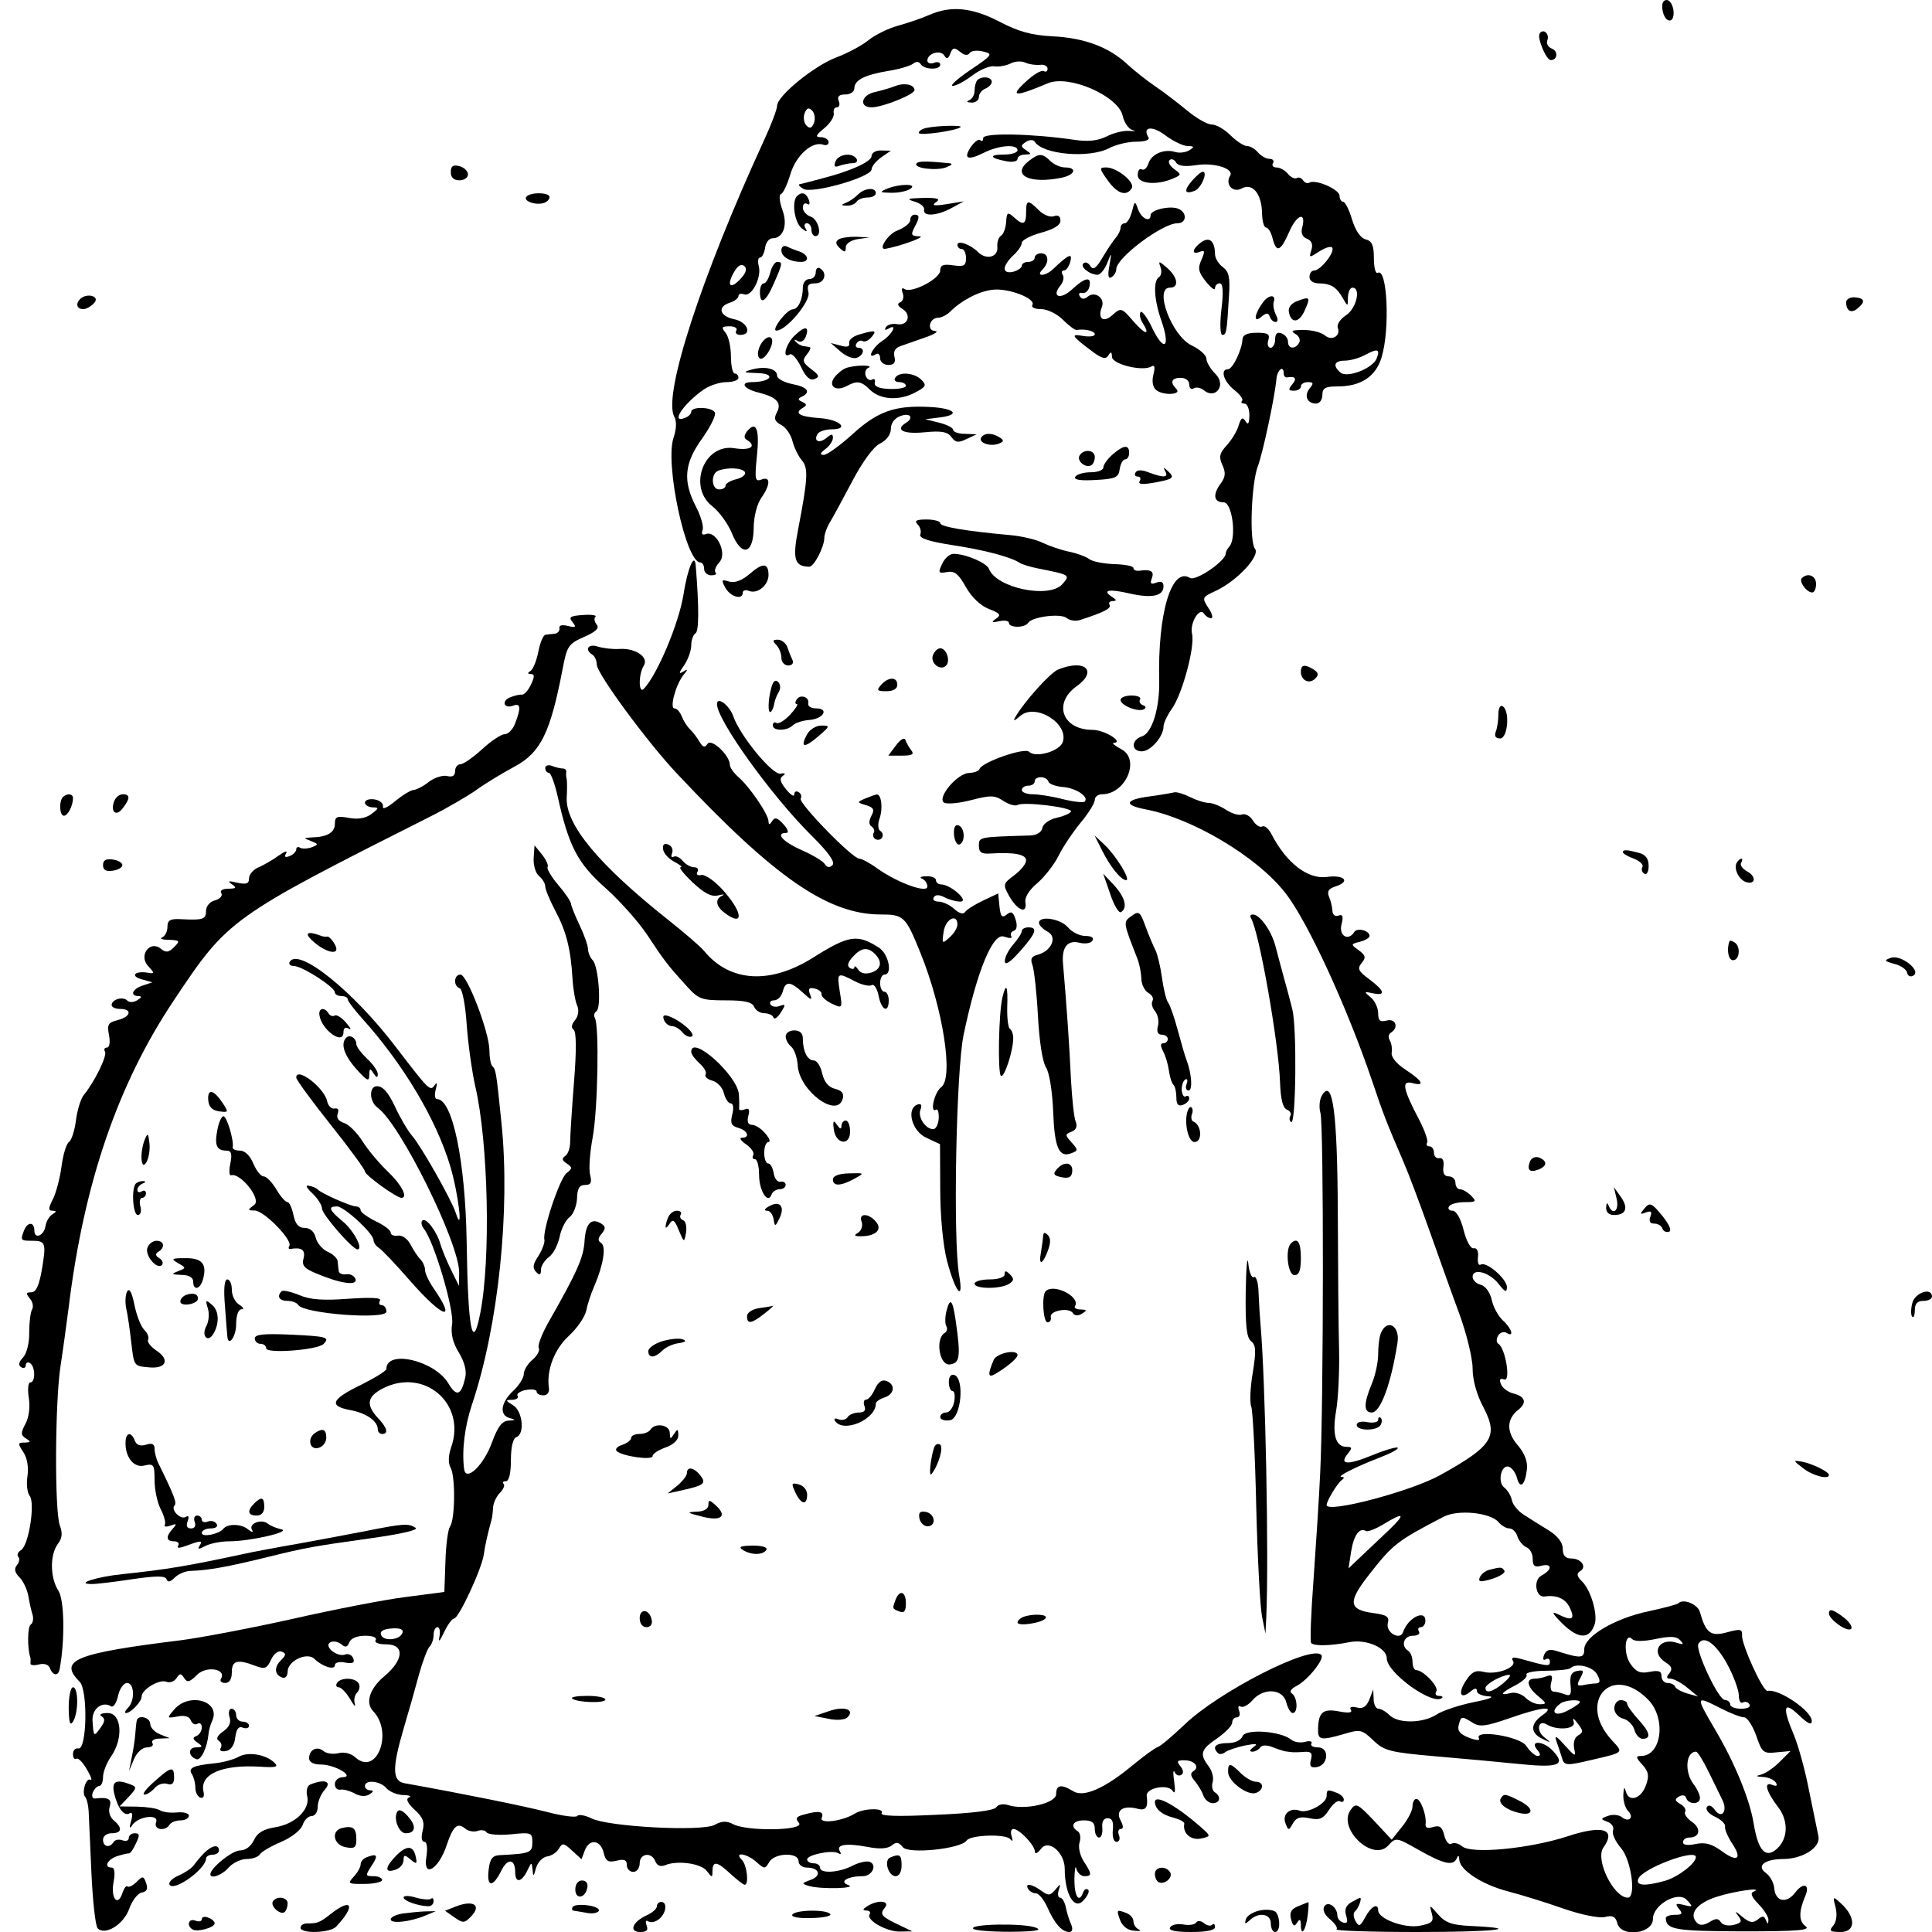 <?xml version="1.0" standalone="no"?>
<!DOCTYPE svg PUBLIC "-//W3C//DTD SVG 20010904//EN"
 "http://www.w3.org/TR/2001/REC-SVG-20010904/DTD/svg10.dtd">
<svg version="1.0" xmlns="http://www.w3.org/2000/svg"
 width="450pt" height="450pt" viewBox="0 0 450 450"
 preserveAspectRatio="xMidYMid meet">
<g transform="translate(0,450) scale(0.05,-0.05)"
fill="#000000" stroke="none">
<path d="M7744 8957 c9 -65 57 -72 52 -9 -3 29 -17 52 -32 52 -16 0 -24 -17
-20 -43z"/>
<path d="M4330 8931 c-33 -15 -98 -37 -144 -50 -46 -12 -109 -43 -140 -68 -31
-25 -98 -61 -149 -80 -104 -39 -277 -180 -277 -226 0 -16 -28 -90 -62 -163
-291 -633 -471 -1186 -417 -1285 12 -22 10 -58 -3 -97 -42 -120 57 -582 124
-582 10 0 18 -13 18 -30 0 -16 15 -30 33 -30 19 0 28 6 20 13 -7 8 1 29 19 49
37 41 -16 149 -64 130 -16 -6 -22 1 -15 19 6 16 -8 65 -31 109 -62 120 -55
202 30 319 39 55 65 109 58 120 -15 26 -110 28 -110 3 0 -10 -13 -23 -30 -29
-69 -27 -5 68 89 133 28 19 75 34 105 34 31 0 56 9 56 20 0 11 -8 20 -17 20
-10 0 -18 36 -18 80 0 43 -11 93 -25 110 -21 25 -18 30 19 30 24 0 38 -9 31
-20 -7 -11 2 -20 19 -20 57 0 33 61 -29 73 -68 14 -80 58 -20 77 22 7 40 21
40 31 0 10 12 13 26 8 35 -14 82 77 69 130 -6 22 -4 41 5 41 10 0 20 20 24 45
3 25 19 45 34 45 52 0 73 63 46 134 -13 37 -16 69 -6 72 10 3 30 45 44 93 26
87 102 155 153 137 14 -5 25 0 25 12 0 12 -16 22 -35 23 -29 0 -26 8 15 42 28
23 47 54 44 69 -3 16 3 28 14 28 12 0 16 14 9 30 -8 21 2 30 31 30 24 0 42 13
42 29 0 38 49 63 160 81 50 8 100 23 113 33 15 12 28 11 36 -2 17 -26 91 -28
91 -2 0 11 -13 15 -30 8 -16 -6 -30 -1 -30 11 0 34 62 52 79 23 11 -18 19 -15
28 10 11 28 19 29 45 8 20 -17 36 -19 45 -6 7 11 36 14 63 7 47 -11 44 -16
-60 -86 -60 -41 -97 -74 -82 -74 16 0 57 22 92 49 35 26 81 46 102 42 21 -3
54 3 75 13 20 11 51 13 70 4 18 -8 49 -12 68 -10 19 3 35 -6 35 -18 0 -12 -8
-17 -18 -11 -11 6 -49 -17 -85 -51 -75 -69 -50 -71 104 -6 98 42 329 -59 349
-152 7 -32 28 -61 46 -66 19 -5 13 -6 -13 -4 -26 3 -74 -8 -107 -25 -42 -21
-87 -26 -153 -16 -200 29 -423 33 -423 8 0 -13 -6 -18 -13 -10 -7 7 -26 -6
-42 -28 -40 -58 -19 -69 57 -31 72 36 158 42 158 12 0 -11 -29 -20 -63 -20
-73 0 -67 -17 11 -31 28 -6 52 -1 52 11 0 11 16 20 35 20 30 1 31 3 5 20 -26
18 -26 22 -1 39 17 11 35 11 41 1 37 -60 253 -79 347 -30 32 17 89 30 126 30
41 0 64 8 57 20 -31 50 18 56 78 10 36 -27 83 -50 104 -50 32 -1 33 -4 8 -20
-16 -10 -46 -14 -65 -8 -52 16 -111 -9 -125 -53 -7 -22 -21 -34 -31 -28 -11 6
-19 -6 -19 -27 0 -41 90 -49 168 -14 36 16 36 17 1 43 -20 15 -29 33 -21 41 8
8 21 4 30 -10 10 -18 41 -21 96 -13 82 13 177 -17 156 -50 -24 -40 13 -81 54
-59 51 28 94 -25 95 -117 1 -36 9 -65 19 -65 10 0 23 -22 30 -50 18 -70 37
-62 78 31 35 81 80 95 60 19 -7 -25 1 -44 22 -52 22 -9 29 -26 21 -52 -12 -38
-11 -38 37 -7 28 18 55 26 60 17 13 -21 -55 -106 -84 -106 -12 0 -22 -13 -22
-30 0 -18 18 -30 45 -30 55 -1 81 -17 111 -70 22 -39 23 -39 23 5 1 25 10 45
21 45 41 0 19 -96 -29 -128 -28 -18 -45 -44 -39 -60 14 -36 -27 -61 -58 -36
-24 20 -79 31 -134 26 -25 -2 -25 -6 -2 -20 15 -10 21 -28 13 -40 -19 -31 -51
-27 -51 6 0 15 -13 33 -30 39 -20 8 -30 -1 -30 -28 0 -21 -10 -39 -21 -39 -12
0 -17 16 -11 35 9 28 -1 35 -53 35 -44 0 -66 -10 -67 -30 -3 -51 -46 -140 -68
-140 -37 0 -20 -57 29 -96 27 -21 44 -44 37 -51 -7 -7 -2 -13 11 -13 13 0 23
-25 23 -55 -1 -39 -6 -47 -18 -27 -14 21 -21 16 -32 -20 -8 -27 -33 -68 -56
-93 -33 -36 -37 -53 -20 -91 16 -34 15 -55 -6 -84 -40 -53 -35 -90 12 -90 41
0 62 -171 25 -208 -8 -9 -15 -22 -15 -30 0 -35 -140 -131 -167 -114 -86 53
-151 -166 -143 -483 2 -125 -34 -240 -80 -255 -51 -16 -52 -70 -1 -70 41 0
101 69 101 116 0 15 18 53 40 84 48 68 107 288 93 347 -12 49 35 128 56 94 7
-11 22 -21 33 -21 10 0 5 22 -13 48 -31 48 -30 50 37 81 99 47 206 163 180
195 -27 33 -17 307 14 386 23 61 79 323 86 405 4 43 34 66 34 25 0 -11 7 -19
15 -18 39 7 48 -5 25 -32 -20 -25 -19 -30 8 -30 17 0 32 9 32 20 0 11 15 20
32 20 27 0 28 -6 9 -29 -28 -34 -12 -71 30 -71 16 0 29 18 29 40 0 32 13 40
71 40 109 0 178 46 205 136 40 132 26 420 -18 393 -10 -6 -18 24 -18 67 0 62
-9 82 -39 89 -24 7 -47 41 -63 93 -13 45 -32 82 -41 82 -9 0 -17 13 -17 28 0
30 -113 79 -141 61 -9 -5 -22 0 -29 11 -7 11 -20 16 -29 11 -9 -6 -28 3 -41
19 -14 17 -38 30 -54 30 -15 0 -23 9 -16 20 7 11 -1 20 -16 20 -16 0 -40 14
-54 30 -14 17 -37 30 -52 30 -14 0 -49 23 -76 50 -28 28 -67 50 -87 50 -21 0
-73 30 -116 66 -44 36 -110 87 -149 113 -38 26 -97 72 -130 103 -85 79 -200
122 -348 129 -97 5 -158 22 -246 68 -127 66 -226 76 -326 32z m-538 -503 c-10
-25 -19 -29 -35 -13 -12 12 -16 38 -9 57 10 25 19 29 35 13 12 -12 16 -38 9
-57z m-348 -733 c-47 -47 -60 -20 -20 45 17 26 32 32 45 19 13 -13 4 -35 -25
-64z m2969 -365 c-18 -46 -136 -92 -168 -66 -38 32 -30 56 20 56 25 0 68 12
95 27 58 31 70 27 53 -17z"/>
<path d="M7172 8843 c-12 -20 31 -123 52 -123 31 0 36 41 6 53 -18 7 -28 24
-22 39 12 31 -20 58 -36 31z"/>
<path d="M4553 8627 c-7 -8 -13 -29 -13 -49 0 -19 -11 -39 -25 -45 -15 -6 -11
-10 10 -11 19 -1 35 11 35 26 0 15 14 33 30 39 17 7 30 21 30 32 0 23 -46 28
-67 8z"/>
<path d="M4170 8599 c-22 -9 -65 -21 -95 -28 -63 -13 -75 -71 -15 -71 51 0
200 60 200 80 0 26 -47 36 -90 19z"/>
<path d="M4315 8404 c-19 -4 -35 -14 -35 -23 0 -15 177 10 195 27 9 10 -109 7
-160 -4z"/>
<path d="M4060 8273 c0 -26 -99 -71 -230 -104 -33 -9 -67 -18 -75 -20 -8 -2
-22 -5 -30 -7 -8 -2 0 -12 18 -22 41 -24 317 55 317 91 0 13 20 38 45 56 l45
31 -45 1 c-25 1 -45 -11 -45 -26z"/>
<path d="M3892 8248 c-9 -24 -4 -29 19 -20 18 6 46 12 62 12 16 0 24 9 17 20
-19 31 -84 23 -98 -12z"/>
<path d="M4795 8252 c-87 -66 -3 -111 150 -80 63 13 75 48 16 48 -21 0 -52 14
-68 30 -36 36 -53 37 -98 2z"/>
<path d="M4269 8238 c-14 -22 95 -35 140 -17 27 11 31 17 11 19 -105 10 -144
10 -151 -2z"/>
<path d="M2100 8198 c0 -25 14 -38 40 -38 22 0 40 12 40 28 0 15 -18 32 -40
38 -30 8 -40 0 -40 -28z"/>
<path d="M5160 8160 c44 -62 87 -77 112 -37 17 27 -67 96 -118 97 -34 0 -34
-4 6 -60z"/>
<path d="M5553 8158 c-40 -46 -35 -65 12 -47 31 12 63 89 38 89 -8 0 -30 -19
-50 -42z"/>
<path d="M4130 8120 c-34 -15 -32 -17 20 -18 33 -1 74 7 90 18 39 25 -51 25
-110 0z"/>
<path d="M3996 8093 c-15 -15 -40 -32 -56 -38 -24 -10 -23 -12 4 -13 18 -1 39
7 46 18 7 11 30 20 51 20 22 0 39 9 39 20 0 29 -53 25 -84 -7z"/>
<path d="M2451 8082 c-12 -20 47 -40 84 -27 14 5 25 17 25 27 0 23 -94 24
-109 0z"/>
<path d="M3713 8087 c-26 -26 -12 -123 21 -150 23 -18 29 -19 19 -2 -9 14 -6
25 6 25 11 0 21 -13 21 -30 0 -16 8 -30 19 -30 33 0 13 80 -23 91 -20 7 -36
25 -36 42 0 16 9 24 20 17 11 -7 14 1 8 19 -13 33 -33 39 -55 18z"/>
<path d="M4260 8061 c28 -8 48 -25 45 -38 -7 -33 60 -29 128 8 l57 31 -80 -13
c-59 -9 -72 -7 -50 9 23 16 9 21 -60 20 -72 -2 -80 -5 -40 -17z"/>
<path d="M4780 8010 c0 -57 -14 -62 -58 -21 -28 25 -32 22 -35 -23 -2 -28 -12
-57 -24 -64 -11 -7 -19 -30 -17 -52 5 -47 -50 -63 -89 -25 -37 37 -97 58 -97
34 0 -10 9 -19 20 -19 11 0 20 -19 20 -42 0 -36 -9 -41 -60 -34 -46 7 -60 1
-60 -24 0 -38 -132 -107 -165 -87 -14 9 -17 2 -10 -18 7 -18 2 -37 -11 -43
-16 -6 -13 -17 10 -31 44 -28 25 -80 -25 -71 -21 4 -44 -2 -52 -14 -8 -13 -4
-16 10 -8 47 29 21 -25 -27 -56 -46 -30 -75 -90 -30 -62 11 7 20 -2 20 -19 0
-17 17 -31 38 -31 27 0 35 11 29 37 -7 24 3 42 26 50 21 7 73 26 117 41 44 15
65 29 46 30 -41 2 -26 62 15 62 14 0 38 12 53 26 54 54 133 96 198 104 74 10
206 -41 187 -71 -6 -11 12 -19 41 -19 29 0 74 -22 102 -50 27 -27 56 -49 64
-47 39 6 84 -5 84 -20 0 -10 -25 -13 -55 -8 -60 11 -54 1 43 -72 46 -34 63
-38 75 -19 12 20 16 18 17 -6 0 -35 144 -70 184 -45 15 9 18 -4 9 -38 -8 -31
-3 -59 13 -72 33 -27 121 -22 94 5 -31 31 -23 52 20 52 23 0 40 -13 40 -31 0
-17 9 -26 21 -18 11 7 32 3 47 -9 54 -45 106 24 55 75 -24 24 -43 56 -43 72 0
16 -31 44 -69 62 -92 44 -177 269 -101 269 44 0 37 48 -13 92 -38 33 -42 34
-31 4 7 -19 4 -40 -7 -47 -28 -17 -23 -107 12 -205 42 -122 13 -147 -42 -35
-24 52 -50 86 -56 77 -6 -10 -2 -31 8 -47 40 -63 16 -61 -40 3 -56 65 -59 66
-98 31 -43 -39 -71 -18 -50 37 16 41 -32 76 -66 48 -15 -13 -28 -13 -37 2 -7
11 -2 19 12 15 14 -3 29 11 33 30 11 49 -20 44 -82 -14 -53 -49 -97 -34 -53
19 13 16 18 38 11 49 -8 12 -5 21 5 21 11 0 24 19 30 41 11 43 -7 35 -82 -36
-36 -33 -81 -34 -48 -1 33 33 30 76 -6 76 -16 0 -30 -9 -30 -20 0 -11 -13 -20
-30 -20 -16 0 -30 -8 -30 -18 0 -9 -18 -22 -40 -28 -24 -6 -40 0 -40 15 0 14
18 41 40 61 22 20 40 46 40 59 0 12 41 34 90 47 59 16 90 35 90 56 0 21 -11
28 -30 21 -17 -7 -49 6 -70 27 -52 52 -60 50 -60 -10z"/>
<path d="M5273 8014 c-8 -30 -23 -54 -33 -54 -11 0 -20 -9 -20 -21 0 -11 -10
-32 -21 -45 -12 -13 -40 -55 -62 -92 -31 -53 -45 -62 -58 -41 -9 15 -24 21
-32 12 -17 -16 28 -52 66 -53 13 0 33 25 45 55 21 53 21 52 10 -13 -9 -46 -5
-63 10 -53 12 7 22 24 22 37 0 53 215 214 285 214 44 0 46 51 3 68 -39 15
-128 -6 -128 -30 0 -36 -42 -17 -58 26 -15 42 -16 42 -29 -10z"/>
<path d="M4240 7974 c0 -14 -27 -35 -60 -48 -44 -16 -92 -92 -55 -85 69 12
192 57 159 58 -39 1 -42 7 -25 40 26 48 26 61 1 61 -11 0 -20 -12 -20 -26z"/>
<path d="M3907 7885 c-16 -11 -15 -22 5 -41 23 -21 28 -20 28 4 0 17 24 33 55
38 l55 8 -60 3 c-33 1 -70 -4 -83 -12z"/>
<path d="M5595 7871 c-42 -31 -46 -60 -6 -44 24 9 25 3 8 -37 -18 -39 -15 -57
20 -101 24 -30 43 -44 43 -32 0 13 10 23 22 23 15 0 18 -38 8 -120 -8 -67 -6
-120 4 -120 19 0 21 11 31 180 6 88 0 115 -29 136 -20 15 -36 42 -36 60 -1 62
-26 83 -65 55z"/>
<path d="M3640 7834 c0 -30 40 -54 92 -54 40 0 35 33 -7 48 -19 6 -46 17 -60
24 -14 6 -25 -2 -25 -18z"/>
<path d="M3588 7730 c-7 -27 -20 -50 -30 -50 -10 0 -18 -18 -18 -40 0 -64 28
-47 65 40 41 93 42 100 15 100 -10 0 -25 -22 -32 -50z"/>
<path d="M3800 7731 c0 -17 -13 -31 -30 -31 -16 0 -30 -17 -30 -38 0 -56 -21
-102 -47 -103 -28 0 -103 -99 -76 -99 46 0 160 137 149 178 -8 33 -1 42 32 42
43 0 58 48 22 70 -11 7 -20 -2 -20 -19z"/>
<path d="M373 7607 c-22 -23 -15 -47 15 -47 15 0 38 14 52 30 26 31 -36 47
-67 17z"/>
<path d="M5886 7595 c-41 -53 -50 -103 -13 -73 26 22 35 22 42 3 5 -14 17 -25
27 -25 12 0 12 14 1 35 -9 19 -14 46 -9 60 5 14 1 25 -10 25 -10 0 -28 -11
-38 -25z"/>
<path d="M6044 7598 c-29 -11 -44 -31 -40 -51 10 -55 47 -52 73 5 29 64 26 68
-33 46z"/>
<path d="M8600 7592 c0 -40 24 -54 53 -29 38 31 34 48 -13 52 -22 1 -40 -9
-40 -23z"/>
<path d="M3704 7439 c-43 -39 -63 -113 -25 -90 10 7 33 -19 52 -57 22 -48 42
-66 63 -58 25 10 23 18 -16 47 -39 30 -42 40 -20 67 15 18 21 33 14 35 -6 1
-20 3 -30 5 -10 1 -26 10 -35 20 -10 11 -6 12 8 4 15 -9 30 -1 38 18 19 50 -2
54 -49 9z"/>
<path d="M4000 7441 c-27 -8 -48 -26 -44 -39 3 -17 -10 -21 -40 -12 l-46 12
46 -40 c25 -22 59 -35 75 -29 34 13 39 47 8 47 -12 0 -16 9 -9 20 7 12 20 16
29 11 9 -6 28 3 41 19 27 32 17 34 -60 11z"/>
<path d="M3569 7424 c-32 -21 -50 -81 -29 -94 20 -12 66 62 56 90 -3 11 -16
12 -27 4z"/>
<path d="M3500 7278 c-42 -12 -37 -14 30 -16 87 -3 63 -41 -26 -42 -60 0 -40
-32 31 -49 83 -21 108 -48 84 -92 -15 -29 -11 -42 21 -59 22 -12 45 -46 52
-76 8 -30 27 -69 43 -88 31 -36 29 -83 -17 -322 -27 -139 -17 -173 52 -174 22
0 70 92 70 135 0 15 11 47 25 70 14 23 61 110 105 193 49 93 100 162 130 176
30 15 50 42 50 68 0 27 17 50 45 60 45 17 64 -8 25 -32 -52 -32 -13 -53 84
-44 81 8 110 3 128 -22 19 -26 32 -28 71 -9 l47 22 -55 2 c-30 0 -55 9 -55 19
0 9 -29 24 -65 33 l-65 16 65 8 c101 12 76 42 -40 49 -165 9 -246 -19 -364
-127 -59 -53 -119 -97 -134 -96 -19 0 -17 8 8 27 19 14 35 38 35 52 0 20 -6
20 -30 0 -34 -28 -62 -15 -41 19 7 11 36 21 64 21 86 0 41 45 -52 52 -96 7
-123 22 -83 47 22 13 22 18 -1 29 -21 9 -21 15 -2 24 45 21 26 46 -45 59 -38
8 -70 25 -70 39 0 33 -57 46 -120 28z"/>
<path d="M3940 7285 c-16 -6 -40 -26 -53 -43 -30 -41 6 -67 56 -41 49 27 69
24 109 -16 47 -47 134 -53 208 -15 54 28 58 35 32 61 -33 33 -104 39 -122 9
-7 -11 2 -20 19 -20 17 0 31 -8 31 -17 0 -10 -34 -16 -75 -15 -50 2 -73 11
-70 29 4 14 -2 21 -12 15 -11 -7 -24 1 -30 17 -6 16 0 33 13 38 13 5 2 10 -26
10 -27 0 -63 -5 -80 -12z"/>
<path d="M3481 6992 c-16 -20 -16 -33 -2 -41 48 -30 17 -51 -58 -39 -142 23
-219 -181 -102 -271 32 -25 72 -81 90 -124 45 -113 101 -100 102 24 0 52 16
112 35 139 44 63 44 103 1 86 -30 -11 -32 1 -21 110 13 124 -3 166 -45 116z
m-11 -191 c6 -11 -11 -26 -39 -33 -28 -7 -51 -20 -51 -30 0 -10 -13 -18 -30
-18 -36 0 -40 72 -5 87 43 17 112 14 125 -6z"/>
<path d="M4571 6962 c-15 -24 41 -44 81 -29 25 10 26 16 5 29 -35 23 -72 22
-86 0z"/>
<path d="M5183 6883 c-24 -21 -43 -48 -43 -60 0 -13 -26 -23 -59 -23 -32 0
-65 -9 -72 -21 -8 -14 23 -19 94 -15 94 5 108 12 113 51 4 25 15 45 25 45 11
0 19 14 19 30 0 40 -25 38 -77 -7z"/>
<path d="M5029 6878 c-15 -25 29 -61 55 -45 9 5 16 22 16 38 0 34 -52 39 -71
7z"/>
<path d="M5290 6799 c-7 -10 -2 -19 10 -19 12 0 16 -10 9 -21 -9 -15 12 -17
64 -8 94 17 101 23 68 54 -21 20 -24 20 -13 0 17 -30 -7 -32 -76 -6 -32 13
-55 13 -62 0z"/>
<path d="M4274 6558 c13 -13 19 -34 13 -48 -6 -17 39 -32 147 -49 153 -23 276
-56 316 -83 11 -7 52 -20 90 -27 146 -29 147 -30 108 -73 -62 -68 -307 -17
-341 72 -11 28 -109 70 -165 70 -18 0 -42 -21 -53 -47 -20 -41 -18 -45 22 -38
35 7 54 -8 88 -69 27 -48 69 -88 108 -103 52 -20 58 -28 33 -45 -24 -17 -21
-20 15 -12 25 6 45 2 45 -8 0 -23 74 -24 89 0 18 29 152 46 180 23 14 -12 43
-16 63 -9 109 35 146 54 137 70 -6 10 0 18 15 18 19 1 18 5 -3 19 -50 32 -15
39 82 16 103 -23 157 -12 157 34 0 20 -11 25 -33 17 -26 -10 -31 -5 -21 21 12
32 -5 42 -61 34 -14 -1 -25 4 -25 13 0 9 -41 17 -90 18 -49 2 -101 12 -115 23
-14 11 -56 27 -95 35 -38 8 -93 27 -122 41 -29 15 -96 31 -150 36 -210 19
-328 39 -328 56 0 9 -29 17 -64 17 -47 0 -58 -6 -42 -22z"/>
<path d="M3184 6231 c-21 -134 -123 -376 -185 -440 -25 -25 -25 69 0 108 25
39 -39 83 -113 78 -31 -2 -76 3 -101 11 -45 15 -64 -14 -25 -38 11 -7 20 -28
20 -46 0 -41 236 -362 373 -507 454 -484 704 -657 950 -657 107 0 116 -9 184
-177 106 -261 156 -583 98 -627 -33 -24 -55 -125 -24 -105 8 5 13 -14 12 -41
-2 -28 -13 -50 -26 -50 -36 0 -73 57 -59 91 8 21 3 29 -13 24 -55 -18 -28
-124 40 -155 l64 -30 1 -211 c0 -124 13 -259 31 -330 39 -149 80 -199 57 -69
-29 163 -14 954 21 1120 62 296 136 476 188 457 26 -9 40 -9 34 2 -6 9 -1 21
12 25 14 5 17 25 8 53 -11 35 -20 40 -41 23 -22 -18 -29 -10 -34 38 l-6 60
-70 -33 c-38 -18 -76 -42 -84 -53 -8 -13 -28 -7 -51 14 -21 19 -54 34 -73 34
-19 0 -29 9 -22 20 8 13 25 13 50 0 21 -11 54 -20 74 -20 43 1 -45 79 -89 80
-14 0 -25 9 -25 20 0 11 -20 19 -45 18 -25 0 -34 -6 -20 -11 14 -6 25 -22 25
-37 0 -33 -140 18 -234 85 -34 25 -72 45 -83 45 -32 0 -285 260 -273 280 6 10
2 23 -10 30 -11 7 -20 2 -20 -11 0 -13 -17 -2 -38 24 -28 34 -32 51 -15 63 15
10 11 14 -11 10 -38 -7 -188 176 -220 267 -18 52 -76 95 -76 57 0 -74 252
-425 438 -610 81 -80 114 -126 100 -140 -13 -13 -25 -12 -35 4 -8 14 -57 43
-109 66 -88 39 -124 80 -71 80 13 0 7 18 -13 40 -28 31 -41 35 -53 15 -12 -18
-16 -19 -17 -1 0 32 -88 161 -140 206 -22 19 -40 45 -40 57 0 44 -86 125 -104
98 -13 -19 -21 -17 -37 9 -11 19 -31 46 -46 60 -14 14 -31 42 -38 61 -8 19
-22 35 -33 35 -24 0 6 111 42 156 22 26 21 29 -2 15 -21 -13 -20 -5 5 30 18
26 33 68 33 92 0 25 9 50 20 57 16 10 17 117 1 315 -5 65 -38 -12 -57 -134z
m1276 -1538 c0 -15 -16 -42 -37 -60 -34 -31 -36 -30 -27 27 8 59 64 87 64 33z"/>
<path d="M3493 6327 c-38 -32 -70 -44 -97 -36 -35 11 -37 8 -17 -29 23 -42 81
-59 81 -23 0 11 14 15 30 8 39 -15 90 27 90 74 0 57 -26 59 -87 6z"/>
<path d="M8394 6307 c-16 -15 22 -67 48 -67 10 0 18 18 18 40 0 38 -39 54 -66
27z"/>
<path d="M2667 6102 c19 -24 15 -27 -21 -18 -27 7 -43 3 -40 -10 2 -12 -7 -24
-21 -26 -14 -1 -34 -4 -44 -5 -11 -2 -25 -37 -33 -78 -8 -41 -24 -82 -36 -90
-16 -10 -15 -14 1 -15 18 0 18 -12 0 -50 -13 -27 -32 -48 -43 -46 -11 1 -36
-5 -55 -13 -41 -18 -27 -54 16 -38 34 13 37 -10 9 -82 -10 -28 -32 -51 -48
-51 -17 0 -64 -31 -106 -70 -42 -38 -87 -70 -101 -70 -14 0 -25 -15 -25 -32 0
-22 -12 -29 -37 -23 -20 5 -59 -7 -85 -27 -26 -21 -59 -37 -71 -38 -13 0 -52
-24 -86 -52 -35 -29 -60 -41 -57 -26 3 15 -14 30 -39 34 -25 4 -45 -3 -45 -15
0 -11 16 -21 35 -22 31 0 31 -4 -5 -31 -27 -20 -62 -26 -105 -18 -55 10 -65 6
-65 -27 0 -41 -35 -62 -107 -64 -40 -2 -40 -3 -4 -17 35 -14 36 -16 3 -29 -20
-7 -44 -8 -54 -2 -10 6 -18 3 -18 -8 0 -10 -14 -24 -31 -31 -21 -8 -26 -4 -16
13 8 14 -7 9 -34 -10 -27 -20 -69 -44 -94 -55 -25 -10 -45 -34 -45 -52 0 -25
-12 -29 -55 -20 -41 10 -47 8 -25 -7 24 -17 21 -20 -16 -21 -28 0 -41 -9 -33
-21 7 -12 -6 -27 -29 -33 -24 -6 -42 -27 -42 -48 0 -41 -14 -45 -115 -40 -52
3 -65 -4 -65 -36 0 -21 -11 -43 -25 -49 -14 -5 0 -11 31 -11 52 -2 54 -5 25
-34 -25 -25 -38 -27 -61 -8 -51 42 -105 -30 -61 -79 33 -36 32 -38 -2 -32 -60
9 -81 -16 -27 -31 l50 -14 -45 -15 c-48 -15 -62 -49 -20 -49 17 -1 15 -7 -5
-19 -17 -11 -37 -12 -47 -2 -21 21 -73 5 -73 -21 0 -10 18 -18 40 -18 58 0 49
-37 -12 -52 -45 -12 -50 -21 -40 -71 6 -33 2 -57 -10 -57 -11 0 -15 -8 -9 -19
12 -18 -50 -143 -98 -201 -14 -16 -31 -70 -37 -118 -6 -48 -21 -94 -32 -101
-12 -7 -28 -58 -35 -112 -7 -54 -25 -124 -40 -154 -22 -43 -23 -55 -3 -55 21
-1 20 -4 0 -17 -15 -9 -29 -34 -32 -54 -7 -46 -52 -64 -52 -21 0 41 -32 41
-48 0 -18 -46 -16 -48 37 -48 64 0 67 -10 46 -135 -13 -74 -27 -105 -49 -105
-25 0 -26 -6 -7 -29 14 -16 18 -39 10 -52 -7 -12 -13 -60 -13 -106 1 -47 -11
-97 -28 -116 -21 -22 -24 -37 -9 -46 11 -7 21 -3 21 9 0 12 9 17 20 10 25 -16
26 -90 1 -90 -10 0 -13 -32 -7 -71 7 -43 1 -91 -15 -121 -23 -43 -23 -53 2
-69 24 -15 23 -18 -6 -19 -33 0 -33 -4 -6 -45 18 -28 25 -70 19 -111 -6 -37
-1 -78 10 -92 27 -33 -4 -231 -40 -253 -15 -9 -20 -23 -13 -31 8 -8 5 -25 -6
-39 -14 -17 -11 -34 12 -57 17 -17 36 -57 41 -87 5 -30 14 -70 20 -88 5 -19 1
-39 -9 -45 -15 -9 -16 -112 -2 -152 2 -5 2 -18 1 -28 -2 -9 15 -12 38 -6 26 7
47 0 53 -18 14 -35 39 -37 45 -3 25 136 22 322 -6 365 -39 60 -40 167 -3 217
21 27 23 51 10 86 -25 66 -23 562 2 737 12 77 29 203 39 280 71 579 229 1040
490 1430 253 380 260 385 1200 859 77 39 171 94 209 121 38 28 119 77 180 110
120 65 165 157 222 454 20 106 27 117 100 149 55 24 72 41 59 57 -11 13 -14
30 -6 37 7 7 -19 11 -59 8 -59 -4 -67 -10 -48 -33z"/>
<path d="M3616 5996 c13 -13 24 -40 24 -60 0 -20 14 -36 32 -36 18 0 26 11 20
25 -7 14 -18 41 -24 60 -7 19 -27 35 -44 35 -25 0 -27 -5 -8 -24z"/>
<path d="M4346 5948 c-14 -37 35 -75 61 -49 22 22 2 81 -27 81 -12 0 -27 -14
-34 -32z"/>
<path d="M4929 5881 c-37 -15 -158 -150 -199 -221 -12 -21 -6 -20 23 5 70 61
226 -34 198 -121 -14 -44 -127 -76 -157 -46 -21 21 -219 -48 -231 -80 -3 -10
-26 -18 -50 -19 -54 -2 -150 -116 -115 -138 13 -8 70 -3 127 12 89 23 109 23
149 -4 26 -17 56 -25 66 -19 28 17 261 -12 249 -31 -5 -9 -36 -22 -68 -29 -32
-7 -62 -28 -65 -46 -4 -21 -27 -35 -56 -36 -243 -7 -240 -7 -240 -48 0 -31 12
-39 55 -36 109 7 165 -4 165 -32 0 -16 -25 -47 -55 -69 -52 -39 -54 -43 -25
-95 37 -68 86 -89 77 -33 -5 24 16 58 54 90 34 29 79 86 100 128 21 43 68 112
104 156 36 43 65 90 65 105 0 14 15 26 34 26 109 0 179 161 91 209 -30 16 -47
30 -38 30 52 3 -42 61 -97 61 -141 0 -186 123 -75 203 101 72 39 129 -86 78z
m-45 -522 c3 -11 33 -22 66 -25 61 -4 125 -46 103 -68 -6 -6 -52 -1 -101 11
-49 13 -113 23 -141 23 -28 0 -51 9 -51 20 0 11 14 20 30 20 17 0 30 9 30 20
0 26 55 26 64 -1z"/>
<path d="M6060 5871 c0 -41 39 -60 67 -32 17 17 15 27 -7 42 -42 26 -60 23
-60 -10z"/>
<path d="M3593 5796 c-16 -58 -17 -126 -1 -111 6 6 13 23 15 38 2 15 12 39 21
54 9 15 8 35 -3 46 -13 13 -24 4 -32 -27z"/>
<path d="M4104 5809 c-22 -25 -18 -29 25 -29 32 0 51 11 51 30 0 38 -42 38
-76 -1z"/>
<path d="M3711 5741 c-8 -12 -7 -21 1 -21 8 0 -6 -22 -31 -49 -26 -28 -55 -45
-64 -39 -9 6 -17 1 -17 -11 0 -27 66 -27 93 0 11 11 46 23 77 25 66 5 94 54
32 54 -23 0 -40 10 -37 23 7 30 -38 45 -54 18z"/>
<path d="M5220 5739 c0 -25 83 -58 109 -43 11 6 9 15 -5 19 -13 5 -19 17 -13
27 6 10 -12 18 -40 18 -28 0 -51 -9 -51 -21z"/>
<path d="M6980 5673 c0 -27 -5 -64 -12 -81 -8 -21 -1 -32 20 -32 36 0 47 128
12 150 -11 7 -20 -9 -20 -37z"/>
<path d="M3759 5578 c-33 -61 -13 -65 53 -8 55 47 56 50 14 50 -25 0 -55 -19
-67 -42z"/>
<path d="M4174 5528 l-36 -48 64 0 c47 0 58 6 43 25 -11 14 -23 35 -27 48 -5
13 -23 3 -44 -25z"/>
<path d="M2540 5422 c0 -12 8 -22 17 -22 9 0 28 -52 42 -115 51 -229 93 -308
223 -423 67 -60 155 -159 195 -220 79 -120 94 -139 183 -237 54 -60 69 -65
180 -65 89 0 124 -8 133 -30 6 -16 28 -30 47 -30 20 0 40 -9 43 -20 4 -11 19
-1 34 23 24 37 23 41 -4 31 -18 -7 -37 -4 -44 7 -6 10 2 19 17 19 16 0 34 18
40 40 13 51 35 50 94 -4 39 -36 45 -38 34 -9 -11 27 -5 34 21 28 19 -4 33 -16
32 -26 -2 -11 19 -30 47 -44 51 -24 51 -23 38 56 -14 89 -12 91 70 48 32 -17
68 -25 79 -18 11 6 25 -16 32 -50 13 -68 47 -83 47 -21 0 22 -9 40 -20 40 -11
0 -20 18 -20 40 0 22 9 40 20 40 39 0 20 95 -25 125 -101 65 -140 59 -306 -45
-200 -127 -389 -116 -509 30 -16 20 -93 86 -170 147 -322 256 -476 442 -470
567 2 36 2 75 0 86 -3 11 -4 27 -2 35 1 8 -6 15 -16 15 -10 0 -33 5 -50 12
-18 7 -32 2 -32 -10z m1536 -866 c36 -36 29 -72 -18 -87 -27 -8 -49 -3 -60 14
-10 15 -18 20 -18 11 0 -9 -10 -10 -21 -3 -14 8 -10 26 13 51 39 44 70 48 104
14z"/>
<path d="M5470 5309 c-11 -3 -63 -12 -115 -19 -114 -15 -123 -40 -20 -60 219
-41 521 -221 652 -389 104 -132 287 -530 403 -871 54 -160 66 -192 147 -380
24 -55 78 -199 121 -320 43 -121 105 -296 140 -390 34 -93 62 -208 62 -255 0
-53 19 -123 51 -182 70 -135 42 -179 -201 -314 -135 -76 -530 -180 -530 -140
0 19 49 100 70 116 13 9 13 15 0 15 -27 0 63 46 177 90 52 20 90 40 84 46 -5
5 -60 -11 -121 -36 -115 -47 -154 -43 -110 10 20 25 19 30 -7 30 -51 0 -68 56
-49 167 10 57 16 184 14 283 -3 99 -5 387 -6 640 -2 471 -24 634 -75 545 -11
-20 -13 -55 -6 -79 16 -49 15 -1357 -1 -1676 -5 -115 -20 -339 -31 -497 -12
-158 -17 -292 -11 -297 14 -15 92 -13 177 4 79 16 175 -26 175 -75 0 -68 218
-224 258 -184 5 5 -2 9 -16 9 -13 0 -19 9 -11 21 13 21 -61 99 -94 99 -9 0
-17 17 -17 39 0 21 -9 44 -20 51 -36 22 -21 70 21 70 23 0 36 9 29 20 -7 11
-3 20 9 20 11 0 21 14 21 30 0 55 -82 13 -104 -53 -14 -41 -82 -1 -71 41 8 31
-4 39 -69 48 -113 15 -118 51 -22 174 115 147 131 160 352 275 67 34 217 19
255 -26 13 -16 36 -29 50 -29 15 0 32 -17 38 -38 7 -21 26 -43 42 -50 16 -6
29 -30 29 -54 0 -33 9 -40 40 -32 52 13 52 -18 0 -46 -39 -21 -26 -104 16 -97
56 8 97 -10 117 -53 26 -55 10 -63 -59 -28 -29 14 -21 -1 26 -47 74 -72 126
-72 149 0 14 47 -18 157 -59 198 -25 24 -27 37 -9 48 33 20 5 59 -42 59 -27 0
-39 14 -39 45 0 29 -23 59 -64 85 -36 22 -87 54 -115 72 -28 17 -54 48 -58 69
-4 21 -20 47 -35 59 -34 25 -15 111 22 97 14 -5 31 -29 37 -53 14 -53 38 -32
46 42 4 36 -11 75 -44 113 -52 61 -51 120 3 163 42 33 34 62 -20 76 -26 6 -53
26 -60 44 -9 22 -4 29 15 22 32 -12 6 146 -27 166 -10 6 -10 23 -1 38 9 15 27
21 39 13 37 -23 25 20 -17 58 -21 19 -45 62 -52 96 -8 35 -29 64 -51 70 -21 5
-38 22 -38 37 0 43 80 21 122 -34 29 -37 37 -41 38 -14 0 38 -96 121 -122 105
-10 -6 -16 9 -13 35 3 28 -5 44 -20 41 -14 -3 -34 33 -47 85 -14 55 -34 90
-52 90 -15 0 -23 9 -16 20 7 11 39 20 73 20 53 0 57 3 30 30 -17 17 -40 30
-52 30 -11 0 -21 14 -21 30 0 17 -14 30 -31 30 -21 0 -29 15 -25 45 4 28 -4
43 -19 40 -14 -3 -25 9 -25 25 0 17 -10 30 -21 30 -12 0 -17 8 -11 17 6 9 -11
56 -36 105 -76 144 -85 186 -34 173 63 -17 50 9 -29 61 -43 28 -69 59 -66 80
3 19 -1 45 -9 58 -8 13 -6 29 6 36 37 23 22 67 -20 56 -31 -8 -40 -1 -40 34 0
25 -16 59 -35 74 -32 27 -32 28 10 19 62 -13 56 11 -16 65 -52 38 -57 50 -36
76 21 25 19 35 -13 59 -39 28 -38 29 5 40 25 6 45 19 45 27 0 25 -57 40 -71
19 -27 -45 -73 -19 -60 34 10 39 6 49 -14 42 -15 -6 -27 3 -28 22 -1 18 -8 48
-16 66 -10 24 -2 37 28 47 74 23 46 56 -38 45 -89 -12 -189 65 -259 201 -13
25 -32 40 -42 34 -10 -6 -30 6 -43 27 -13 22 -36 34 -51 29 -14 -6 -48 4 -75
22 -27 18 -64 32 -81 32 -18 0 -56 12 -86 27 -30 15 -63 25 -74 22z m1003
-3434 c-38 -36 -96 -91 -130 -123 l-61 -58 12 78 c12 76 39 114 69 96 8 -5 44
9 81 31 96 59 106 50 29 -24z"/>
<path d="M293 5287 c-19 -20 -16 -87 5 -87 18 0 42 47 42 82 0 21 -27 24 -47
5z"/>
<path d="M532 5268 c-19 -50 9 -74 39 -34 36 46 36 66 1 66 -15 0 -33 -14 -40
-32z"/>
<path d="M4030 5280 c-39 -17 -39 -18 5 -31 35 -11 40 -21 24 -50 -12 -24 -12
-41 1 -49 11 -7 16 -21 10 -30 -6 -9 -2 -23 8 -29 11 -6 25 -3 31 7 6 11 3 25
-8 31 -11 7 -13 31 -4 57 17 47 9 115 -13 113 -8 -1 -32 -10 -54 -19z"/>
<path d="M4444 5111 c3 -28 14 -48 25 -45 29 10 26 79 -4 89 -16 5 -23 -10
-21 -44z"/>
<path d="M5133 5040 c39 -78 89 -140 113 -140 23 0 -47 114 -101 165 l-46 43
34 -68z"/>
<path d="M3089 5044 c2 -19 26 -45 53 -59 26 -13 39 -25 29 -25 -11 0 15 -32
56 -71 55 -51 87 -68 119 -60 24 6 33 5 19 -1 -35 -16 -31 -49 10 -80 91 -69
87 0 -5 103 -39 44 -85 76 -102 73 -19 -4 -26 2 -19 15 7 11 0 21 -15 21 -16
0 -40 13 -54 30 -13 16 -32 25 -42 19 -10 -6 -13 2 -7 17 6 16 -2 34 -18 40
-19 7 -27 0 -24 -22z"/>
<path d="M2486 5003 c-2 -33 9 -71 25 -84 16 -13 29 -35 29 -48 0 -14 21 -65
47 -114 51 -96 72 -178 80 -317 3 -49 13 -106 22 -125 9 -22 5 -48 -10 -67
-17 -20 -19 -36 -7 -45 13 -8 14 -93 2 -243 -10 -126 -18 -252 -18 -280 0 -27
-10 -57 -23 -65 -17 -11 -15 -21 7 -35 27 -18 27 -24 -1 -45 -32 -26 -113
-267 -103 -310 3 -13 -10 -47 -28 -76 -26 -38 -28 -57 -11 -74 17 -17 23 -15
23 10 0 18 17 44 37 59 20 14 42 57 50 94 7 37 28 78 46 92 18 13 33 52 35 87
1 46 11 63 37 63 28 0 33 11 24 47 -7 26 -1 105 12 175 24 130 31 522 10 556
-6 11 -3 24 7 31 25 15 10 211 -17 238 -12 12 -21 35 -22 52 0 17 -18 67 -39
111 -21 44 -39 89 -40 100 -1 11 -28 51 -60 88 -32 38 -54 75 -49 83 5 8 -7
34 -26 58 l-35 43 -4 -59z"/>
<path d="M7560 5030 c0 -6 23 -20 51 -30 28 -11 46 -28 40 -39 -6 -10 -3 -24
9 -31 11 -7 20 8 20 36 0 34 -14 53 -45 61 -56 15 -75 16 -75 3z"/>
<path d="M480 4970 c0 -23 14 -31 45 -26 25 3 45 15 45 26 0 11 -20 23 -45 26
-31 5 -45 -3 -45 -26z"/>
<path d="M8091 4982 c-16 -26 7 -77 40 -90 46 -17 53 24 9 48 -23 12 -36 31
-29 41 6 10 7 19 1 19 -5 0 -15 -8 -21 -18z"/>
<path d="M5172 4835 c17 -52 40 -90 50 -84 32 20 19 69 -32 125 l-51 54 33
-95z"/>
<path d="M5271 4733 c-40 -29 -40 -27 29 -203 8 -22 16 -62 17 -89 0 -26 15
-56 32 -66 18 -10 26 -26 20 -37 -7 -11 -2 -33 12 -49 13 -16 19 -47 13 -69
-7 -26 0 -40 18 -40 15 0 28 -9 28 -20 0 -11 -9 -20 -21 -20 -14 0 -14 -12 -1
-37 11 -20 23 -60 27 -89 4 -29 13 -59 21 -67 8 -7 14 -34 14 -60 0 -32 9 -42
30 -34 17 6 30 20 30 30 0 11 -7 15 -16 10 -9 -6 -17 7 -19 28 -1 21 6 43 16
50 10 6 13 -3 7 -20 -7 -17 -3 -31 9 -31 19 0 15 76 -9 140 -7 17 -25 79 -41
139 -16 60 -36 118 -45 130 -9 11 -22 64 -29 116 -7 52 -21 110 -31 130 -10
19 -31 69 -46 110 -25 69 -31 73 -65 48z"/>
<path d="M5827 4724 c38 -60 130 -582 136 -768 3 -77 13 -118 32 -125 15 -6
22 -19 16 -29 -6 -11 -5 -23 4 -29 22 -13 27 442 5 526 -10 39 -27 105 -39
146 -11 41 -29 107 -39 146 -19 73 -73 149 -106 149 -10 0 -14 -7 -9 -16z"/>
<path d="M4840 4701 c0 -11 18 -29 40 -41 47 -25 19 -90 -47 -108 -28 -7 -34
-19 -24 -46 8 -20 20 -126 26 -236 6 -116 21 -216 37 -241 16 -23 30 -111 34
-205 6 -170 27 -219 85 -196 32 12 32 15 1 50 -31 34 -31 38 -1 50 22 8 29 24
20 47 -8 19 -17 107 -22 195 -6 143 -22 371 -37 540 -7 78 21 113 78 98 25 -6
52 -2 59 10 8 14 -5 22 -33 22 -26 0 -63 18 -81 40 -35 41 -135 56 -135 21z"/>
<path d="M4760 4663 c0 -9 -18 -38 -40 -63 -22 -25 -40 -60 -39 -78 0 -21 25
-5 70 46 76 86 85 112 39 112 -16 0 -30 -8 -30 -17z"/>
<path d="M1452 4621 c62 -60 137 -76 109 -23 -12 23 -29 41 -37 39 -8 -1 -18
0 -24 2 -64 25 -85 17 -48 -18z"/>
<path d="M8057 4616 c-15 -37 -6 -89 16 -89 31 0 37 65 7 83 -11 7 -21 10 -23
6z"/>
<path d="M8808 4538 c-33 -12 -31 -15 16 -28 30 -7 57 -26 60 -41 3 -16 16
-22 30 -13 37 23 -60 99 -106 82z"/>
<path d="M1350 4520 c-7 -11 2 -20 19 -20 38 0 191 -98 191 -123 0 -9 14 -17
30 -17 17 0 30 -7 30 -15 0 -8 29 -47 65 -87 193 -214 346 -470 412 -689 38
-126 63 -332 26 -219 -19 60 -163 314 -204 360 -19 22 -55 83 -79 135 -31 66
-56 95 -84 95 -38 0 -36 -72 3 -100 106 -76 382 -634 380 -769 l-1 -61 -36 73
c-20 40 -42 94 -50 120 -16 60 -68 128 -85 111 -7 -7 -3 -25 8 -39 46 -55 142
-378 131 -443 -7 -44 3 -86 31 -132 27 -45 38 -86 30 -119 -19 -82 -40 -89
-78 -26 -63 107 -289 160 -289 68 0 -9 -54 -42 -120 -75 -138 -67 -150 -98
-47 -117 74 -14 127 -51 127 -90 0 -11 9 -21 20 -21 31 0 24 29 -20 75 -56 61
-50 99 23 137 192 99 390 -70 319 -273 -14 -41 -15 -75 -2 -98 22 -43 20 -242
-4 -273 -9 -13 -19 -86 -21 -163 l-5 -141 -177 -23 c-97 -12 -335 -58 -528
-102 -193 -43 -429 -88 -523 -100 -494 -61 -571 -93 -471 -193 39 -39 34 -319
-6 -311 -14 3 -25 -9 -25 -26 0 -17 7 -27 16 -22 8 6 30 -17 49 -50 19 -32 26
-54 17 -48 -21 13 -43 -61 -25 -80 7 -7 14 -36 16 -66 1 -29 7 -160 13 -290 6
-131 19 -246 29 -256 35 -35 121 18 147 91 14 39 40 73 59 76 23 4 29 17 20
43 -12 35 -16 35 -45 6 -17 -17 -36 -26 -42 -21 -6 6 -16 -8 -24 -31 -21 -66
-55 -24 -41 51 8 42 5 68 -8 68 -39 0 -22 37 24 53 25 8 50 14 55 13 6 -2 21
19 33 46 19 39 18 48 -5 48 -15 0 -28 -10 -28 -22 0 -12 -13 -17 -29 -11 -17
6 -35 3 -42 -8 -18 -29 -49 -23 -49 11 0 17 18 30 40 30 48 0 52 25 10 60 -18
15 -26 41 -19 63 11 36 -6 46 -66 39 -14 -2 -19 9 -13 27 7 17 20 31 30 31 10
0 18 19 18 42 0 23 17 66 37 95 59 84 50 203 -15 203 -30 0 -42 -7 -29 -15 18
-11 16 -25 -5 -54 -31 -43 -32 -43 -37 34 -3 55 46 92 87 66 10 -6 25 16 32
49 7 33 26 60 42 60 34 0 38 -82 4 -116 -13 -13 -17 -24 -9 -24 23 0 73 54 73
77 0 33 82 81 114 69 17 -7 38 1 48 16 15 24 21 24 36 1 14 -22 25 -20 60 15
44 44 140 27 111 -19 -6 -10 3 -19 20 -19 20 0 31 18 31 50 0 55 26 62 109 30
45 -17 55 -13 74 29 13 27 33 43 49 37 22 -8 21 -16 -3 -40 -34 -33 -30 -69 7
-81 13 -5 24 8 24 28 0 50 91 93 125 59 37 -36 95 -54 95 -29 0 12 21 18 48
12 36 -6 45 -1 38 19 -6 16 -23 24 -37 19 -37 -15 -102 37 -71 56 13 8 36 4
51 -8 20 -17 29 -15 38 8 7 19 37 31 74 31 36 0 56 -8 49 -20 -7 -12 13 -20
49 -20 87 0 83 -72 -9 -149 -68 -57 -89 -123 -52 -162 96 -99 17 -305 -82
-216 -21 19 -52 27 -79 20 -25 -6 -56 -2 -70 10 -30 25 -67 6 -67 -34 0 -18
21 -29 56 -29 65 0 161 -58 99 -59 -19 -1 -35 -15 -35 -32 0 -17 11 -28 25
-26 14 3 43 -5 66 -17 26 -15 52 -16 70 -5 20 13 21 18 4 19 -14 0 -25 9 -25
20 0 31 72 24 100 -10 14 -16 49 -31 77 -32 29 0 42 -6 29 -11 -17 -7 -8 -26
25 -57 39 -35 48 -58 38 -98 -8 -31 -5 -52 8 -52 12 0 16 -28 9 -72 -16 -100
58 -56 95 57 30 89 50 107 87 76 15 -12 41 -16 57 -10 17 6 36 3 42 -7 7 -10
57 -14 112 -9 96 10 101 8 101 -37 0 -49 -10 -53 -153 -60 -34 -2 -45 -18 -51
-71 -9 -80 21 -80 60 0 29 58 64 54 64 -8 0 -52 29 -49 56 6 20 42 21 43 25 5
3 -34 5 -33 16 8 8 27 31 51 52 54 21 3 46 20 55 37 16 27 23 26 61 -10 l44
-40 15 40 c21 57 73 51 88 -9 10 -41 21 -47 60 -38 36 9 48 4 48 -20 0 -18 14
-32 30 -32 17 0 30 18 30 40 0 47 56 54 73 9 8 -20 24 -26 45 -18 56 24 168 9
195 -27 24 -32 26 -32 26 1 1 48 22 44 85 -15 30 -27 59 -50 65 -50 21 0 11
92 -13 116 -40 40 24 30 69 -11 36 -32 39 -32 58 0 24 44 137 48 137 5 0 -16
17 -30 39 -30 58 0 70 -38 18 -57 -44 -16 -44 -18 -7 -29 59 -16 229 -11 181
5 -44 16 -2 41 68 41 44 0 69 53 32 67 -14 5 -51 -3 -81 -19 -63 -32 -150 -37
-150 -8 0 11 -13 20 -30 20 -16 0 -30 8 -30 18 0 22 118 46 145 29 12 -7 15
-4 8 8 -20 32 26 40 125 22 59 -12 97 -9 116 6 21 18 33 16 52 -8 26 -33 270
-8 297 31 18 27 184 32 204 6 10 -13 12 -8 6 13 -7 19 -3 35 8 35 27 0 99 -75
100 -105 0 -14 13 -8 29 13 35 46 110 -18 110 -94 0 -115 43 -191 84 -150 22
22 33 45 25 53 -8 7 -18 2 -23 -12 -19 -53 -41 -21 -41 60 1 47 5 69 9 50 5
-19 22 -35 37 -35 37 0 36 10 -3 70 -17 27 -26 65 -19 87 7 22 3 45 -8 52 -38
24 -22 51 29 51 37 0 50 -11 50 -40 0 -22 9 -40 20 -40 11 0 17 20 15 45 -3
29 6 45 25 45 21 0 28 -17 24 -55 -3 -31 4 -55 17 -55 13 0 18 14 12 30 -7 17
-3 30 8 30 13 0 13 14 -1 40 -25 47 12 72 80 54 38 -10 49 6 42 60 -5 37 98
57 120 24 12 -18 14 -3 8 42 -6 39 -5 59 2 45 6 -14 20 -20 31 -13 12 7 10 22
-4 40 -19 23 -16 28 17 28 48 0 75 -31 43 -51 -15 -9 -13 -23 7 -46 15 -18 34
-49 40 -68 7 -19 27 -35 43 -35 35 0 41 31 10 51 -11 7 -16 28 -10 47 6 19 -2
52 -18 73 -44 58 -38 79 39 131 38 27 70 59 70 73 0 14 10 25 22 25 12 0 17
14 10 31 -6 17 -3 26 8 19 10 -6 35 7 54 29 51 60 142 55 158 -9 7 -27 20 -50
30 -50 26 0 22 75 -4 91 -13 8 -4 22 23 36 52 27 132 127 114 144 -47 48 -477
-171 -636 -324 -56 -53 -112 -101 -125 -105 -13 -4 -65 -42 -115 -83 -132
-110 -231 -154 -280 -123 -55 34 -79 30 -79 -14 0 -42 -145 -76 -223 -51 -24
8 -48 3 -56 -10 -10 -15 -111 -28 -281 -35 -182 -9 -262 -6 -253 8 15 25 -84
23 -124 -2 -58 -36 -167 -50 -155 -20 12 30 -12 35 -83 15 -36 -9 -41 -18 -23
-39 29 -36 -241 -40 -306 -6 -30 16 -53 16 -87 -3 -61 -32 -494 -9 -573 30
-31 15 -60 20 -66 12 -5 -9 -70 -1 -145 19 -110 28 -387 84 -660 133 -58 10
-59 70 -4 257 23 77 55 190 71 250 17 61 39 119 49 129 10 10 19 35 19 55 0
20 8 36 18 36 10 0 14 -20 9 -45 -6 -28 2 -20 21 20 17 36 38 65 47 65 22 0
131 235 139 300 6 42 16 88 37 165 2 8 5 32 6 54 2 21 16 51 32 67 16 16 24
35 17 42 -7 6 -2 12 11 12 14 0 23 37 23 98 0 61 10 102 25 107 41 14 30 122
-15 149 -36 22 -37 25 -4 25 20 1 31 9 25 19 -6 9 12 22 39 27 28 5 50 2 50
-8 0 -9 14 -17 31 -17 19 0 29 14 26 35 -12 82 26 181 93 242 38 35 75 88 81
118 6 30 23 82 38 115 42 98 56 185 31 200 -16 10 -15 22 3 43 19 24 19 33 -2
47 -47 29 -73 1 -78 -83 -5 -76 -34 -142 -171 -382 -29 -53 -49 -104 -42 -115
6 -10 -7 -35 -29 -54 -23 -19 -41 -49 -41 -67 0 -18 -22 -53 -50 -79 -58 -55
-65 -113 -15 -126 29 -8 28 -10 -6 -12 -30 -1 -50 -28 -77 -101 -38 -106 -122
-187 -130 -124 -11 88 3 199 37 301 123 366 179 905 137 1312 -24 237 -26 247
-42 263 -8 7 -14 41 -14 74 0 82 -103 353 -135 353 -31 0 -34 -54 -3 -64 12
-4 26 -78 32 -167 6 -87 24 -217 40 -289 61 -260 73 -808 23 -1059 -36 -183
-57 -75 -63 333 -6 378 -66 666 -138 666 -10 0 -13 20 -6 45 8 29 6 36 -5 20
-21 -30 -25 -26 -182 179 -199 261 -452 463 -493 396z m525 -3126 c-11 -34
-88 -42 -100 -10 -6 17 10 27 49 30 39 3 56 -4 51 -20z"/>
<path d="M4670 4355 c-18 -72 -23 -357 -7 -367 16 -9 57 118 57 176 0 18 -7
38 -15 43 -9 5 -14 51 -13 101 4 100 -5 118 -22 47z"/>
<path d="M1488 4271 c10 -69 112 -142 112 -80 0 20 9 26 25 17 14 -8 8 4 -13
28 -20 24 -45 39 -53 33 -9 -5 -22 -1 -29 11 -19 30 -47 24 -42 -9z"/>
<path d="M3093 4249 c6 -16 23 -29 37 -29 14 0 36 -13 50 -30 13 -16 33 -24
43 -18 19 12 -50 73 -107 94 -24 8 -31 4 -23 -17z"/>
<path d="M3660 4172 c0 -15 12 -37 26 -48 14 -12 28 -51 30 -88 9 -120 186
-249 210 -153 7 23 -6 38 -37 45 -30 8 -50 32 -59 72 -7 33 -25 60 -39 60 -30
0 -51 43 -51 102 0 25 -14 38 -40 38 -22 0 -40 -12 -40 -28z"/>
<path d="M1613 4166 c-28 -28 -10 -82 47 -146 50 -56 60 -60 60 -29 1 33 4 34
20 9 14 -21 19 -23 20 -4 0 14 -22 47 -50 72 -27 26 -50 56 -50 68 0 28 -30
47 -47 30z"/>
<path d="M3220 4100 c0 -11 18 -35 39 -54 21 -18 34 -41 28 -51 -6 -10 8 -23
31 -29 23 -6 48 -32 54 -58 7 -27 21 -48 32 -48 12 0 15 -22 7 -52 -10 -41 -4
-53 28 -62 44 -12 57 -46 17 -46 -14 0 -5 -14 20 -31 25 -18 39 -40 33 -50 -6
-11 -3 -19 8 -19 10 0 19 -32 19 -72 0 -75 41 -140 58 -93 5 14 22 25 38 25
15 0 28 9 28 20 0 11 -11 18 -25 15 -13 -3 -27 15 -31 40 -4 25 -15 45 -25 45
-11 0 -19 23 -19 50 0 28 9 50 20 50 11 0 4 18 -15 40 -18 22 -46 40 -62 40
-18 0 -24 14 -17 42 8 30 3 38 -17 30 -16 -6 -28 -4 -26 4 1 8 1 37 -1 65 -4
87 -222 283 -222 199z"/>
<path d="M1380 3980 c0 -10 72 -108 160 -219 88 -110 160 -209 160 -218 0 -17
147 -123 170 -123 32 0 1 61 -62 121 -40 38 -94 102 -119 142 -26 41 -65 80
-87 86 -25 8 -36 24 -29 43 7 18 2 27 -14 24 -15 -3 -30 12 -35 34 -13 63
-144 163 -144 110z"/>
<path d="M970 3876 c2 -32 18 -48 50 -53 45 -6 46 -5 17 39 -42 63 -71 68 -67
14z"/>
<path d="M5537 3835 c-25 -45 -5 -155 27 -155 39 0 34 81 -6 96 -8 4 -11 20
-5 35 9 23 -5 44 -16 24z"/>
<path d="M1013 3738 c-15 -72 -4 -98 41 -98 24 0 28 -14 19 -60 -7 -33 -5 -58
3 -55 43 14 143 -111 109 -137 -33 -25 -33 -27 2 -27 43 -1 177 -138 161 -165
-6 -9 -4 -16 6 -14 51 9 70 -5 60 -44 -9 -33 3 -47 59 -70 113 -48 194 -59
183 -26 -6 15 -25 25 -43 22 -18 -3 -34 4 -35 15 -2 12 -4 32 -5 46 -2 14 -23
34 -47 44 -24 11 -49 40 -55 65 -7 29 -27 46 -52 46 -28 0 -43 17 -52 60 -7
33 -19 60 -28 60 -9 0 -33 27 -52 60 -20 33 -46 60 -59 60 -13 0 -34 27 -48
60 -15 37 -40 60 -62 60 -21 0 -36 7 -34 15 7 29 -27 145 -43 145 -9 0 -22
-28 -28 -62z"/>
<path d="M3884 3740 c8 -70 76 -81 76 -11 0 28 -9 51 -20 51 -11 0 -20 -11
-20 -25 -1 -17 -7 -15 -21 5 -16 24 -20 20 -15 -20z"/>
<path d="M675 3693 c-25 -60 -19 -152 7 -107 11 19 18 60 14 90 -5 45 -8 48
-21 17z"/>
<path d="M7127 3589 c-15 -40 -1 -53 40 -37 41 16 42 40 2 56 -17 6 -35 -2
-42 -19z"/>
<path d="M4922 3552 c-18 -21 -13 -29 24 -36 34 -7 47 1 49 28 3 43 -40 48
-73 8z"/>
<path d="M3880 3506 c0 -33 36 -32 100 3 49 27 48 27 -25 25 -47 -1 -75 -12
-75 -28z"/>
<path d="M633 3487 c-22 -23 -14 -147 9 -147 13 0 18 18 12 40 -6 22 -2 40 8
40 10 0 18 10 18 21 0 12 -9 16 -20 9 -11 -7 -20 -4 -20 7 0 11 11 24 25 30
14 5 15 11 3 11 -12 1 -27 -4 -35 -11z"/>
<path d="M1455 3441 c25 -24 45 -55 45 -71 0 -27 142 -190 165 -190 29 0 -16
86 -67 129 -65 54 -72 71 -28 71 33 0 170 -126 170 -157 0 -12 12 -28 26 -37
14 -9 78 -76 142 -150 157 -179 224 -199 109 -33 -20 29 -37 66 -37 81 0 15
-10 38 -22 50 -13 13 -33 44 -46 69 -14 27 -39 44 -58 41 -19 -3 -34 3 -34 14
0 11 -31 35 -70 53 -38 19 -70 42 -70 51 0 10 -10 18 -22 18 -24 0 -162 61
-178 79 -5 6 -23 14 -40 17 -19 5 -14 -8 15 -35z"/>
<path d="M7531 3415 c13 -55 -18 -80 -38 -30 -6 15 -10 11 -11 -10 -1 -22 13
-35 37 -35 56 0 68 33 31 85 l-32 45 13 -55z"/>
<path d="M3578 3378 c-18 -11 -19 -18 -4 -18 13 0 26 -18 30 -40 5 -36 8 -36
29 9 25 55 -4 81 -55 49z"/>
<path d="M7661 3371 c-23 -27 -22 -30 6 -19 25 9 30 4 21 -20 -8 -21 -2 -32
18 -32 17 0 34 -10 38 -23 5 -13 18 -19 31 -15 14 5 1 34 -32 75 -49 60 -58
63 -82 34z"/>
<path d="M3112 3328 c-18 -46 -14 -62 7 -29 15 24 24 18 43 -30 25 -59 25 -59
34 -10 4 27 -2 53 -14 57 -12 4 -17 16 -11 26 6 10 -2 18 -18 18 -16 0 -34
-14 -41 -32z"/>
<path d="M4014 3308 c6 -18 -1 -40 -16 -50 -22 -13 -19 -17 12 -17 69 0 102
31 71 67 -34 42 -84 42 -67 0z"/>
<path d="M4859 3239 c-1 -16 -6 -49 -10 -74 -12 -62 8 -57 32 8 14 37 14 60 0
74 -15 15 -21 12 -22 -8z"/>
<path d="M687 3188 c-14 -35 44 -104 67 -81 8 8 3 23 -12 32 -18 11 -20 20 -4
30 32 20 27 51 -9 51 -16 0 -36 -14 -42 -32z"/>
<path d="M6013 3207 c-27 -28 -14 -147 17 -147 22 0 30 22 30 80 0 75 -16 98
-47 67z"/>
<path d="M5803 2982 c-2 -158 4 -213 25 -230 23 -18 24 -45 8 -146 -12 -68
-15 -140 -7 -159 7 -20 18 -230 23 -466 6 -237 18 -467 27 -511 l16 -80 4 80
c12 281 -4 1097 -27 1360 -3 33 -7 99 -9 146 -1 48 -11 81 -22 75 -10 -7 -22
22 -26 64 -5 41 -10 -19 -12 -133z"/>
<path d="M829 3116 c39 -22 39 -23 0 -38 -33 -13 -31 -15 16 -17 35 0 55 -12
55 -31 0 -45 34 -36 46 12 19 70 -5 98 -83 97 -64 0 -68 -3 -34 -23z"/>
<path d="M4680 3064 c0 -14 -29 -24 -70 -24 -38 0 -70 -9 -70 -20 0 -25 120
-26 160 -1 24 15 25 24 5 44 -19 19 -25 19 -25 1z"/>
<path d="M1048 2915 c5 -69 10 -132 11 -140 4 -52 41 -2 41 55 0 42 10 70 25
71 14 0 9 9 -10 21 -19 11 -35 42 -35 69 0 27 -9 49 -21 49 -14 0 -18 -45 -11
-125z"/>
<path d="M593 2985 c-9 -15 -11 -51 -5 -80 7 -30 17 -100 23 -155 14 -117 11
-113 87 -120 77 -6 94 37 30 79 -27 18 -44 41 -38 50 5 10 -2 31 -18 46 -16
16 -36 68 -46 117 -11 56 -23 79 -33 63z"/>
<path d="M1312 2985 c-24 -24 -11 -45 27 -45 21 0 44 -8 50 -19 26 -41 411
-70 411 -31 0 16 -10 30 -21 30 -12 0 -16 9 -9 21 9 14 -39 16 -146 9 -118 -9
-178 -5 -230 17 -39 16 -76 24 -82 18z"/>
<path d="M4871 2985 c-19 -20 -12 -145 9 -145 11 0 18 11 15 25 -6 30 86 46
103 18 8 -13 24 -14 43 -2 24 15 23 18 -7 19 -20 0 -32 7 -26 16 26 43 -99
107 -137 69z"/>
<path d="M865 2967 c-14 -6 -25 -19 -25 -30 0 -26 81 -13 82 13 1 23 -23 30
-57 17z"/>
<path d="M8908 2929 c-7 -28 -7 -56 0 -63 6 -7 12 7 12 31 0 30 12 43 40 43
22 0 40 9 40 20 0 45 -80 19 -92 -31z"/>
<path d="M968 2906 c8 -25 5 -62 -7 -84 -24 -44 6 -79 32 -37 30 48 28 110 -6
137 -29 25 -31 23 -19 -16z"/>
<path d="M4409 2893 c-7 -28 -7 -60 -1 -70 7 -11 4 -26 -8 -33 -44 -27 -24
-153 25 -146 47 6 51 36 27 204 -14 97 -26 111 -43 45z"/>
<path d="M3535 2906 c-31 -5 -55 -21 -55 -37 0 -39 20 -36 80 11 28 22 46 38
40 37 -5 -2 -35 -7 -65 -11z"/>
<path d="M6432 2788 c-7 -17 -12 -61 -12 -97 0 -36 -13 -98 -30 -138 -38 -91
-38 -133 0 -133 41 0 90 133 120 325 13 80 -50 115 -78 43z"/>
<path d="M1187 2765 c0 -14 12 -25 26 -25 15 0 27 -9 27 -21 0 -26 239 -8 267
20 32 32 14 36 -159 44 -120 5 -161 1 -161 -18z"/>
<path d="M3085 2752 c-36 -11 -65 -32 -65 -46 0 -34 30 -33 65 2 16 16 50 32
77 35 32 5 38 11 18 18 -16 6 -59 2 -95 -9z"/>
<path d="M4629 2665 c-29 -68 -27 -86 8 -65 53 31 103 73 103 87 0 30 -97 10
-111 -22z"/>
<path d="M4420 2562 c0 -23 8 -42 17 -42 10 0 13 -22 8 -50 -5 -27 -22 -50
-37 -50 -16 0 -28 -10 -28 -21 0 -12 20 -19 45 -15 52 7 70 195 20 211 -15 5
-25 -9 -25 -33z"/>
<path d="M4076 2530 c-12 -28 -31 -50 -41 -50 -11 0 -14 -13 -8 -30 8 -20 -1
-30 -26 -30 -21 0 -45 -10 -52 -21 -7 -12 -26 -17 -42 -11 -16 7 -24 4 -18 -6
37 -60 191 4 191 80 0 8 18 21 40 28 47 15 53 61 9 77 -20 8 -38 -5 -53 -37z"/>
<path d="M6420 2386 c0 -11 -22 -16 -50 -11 -29 6 -50 0 -50 -13 0 -28 93 -29
111 -1 7 12 8 27 1 34 -7 6 -12 2 -12 -9z"/>
<path d="M3030 2340 c-7 -11 -30 -20 -51 -20 -22 0 -39 -8 -39 -19 0 -10 -19
-24 -42 -32 -23 -7 -34 -20 -25 -29 27 -24 167 -44 167 -23 0 11 27 28 60 40
37 13 60 35 60 57 -1 31 -4 31 -20 6 -17 -26 -19 -25 -20 5 0 38 -69 49 -90
15z"/>
<path d="M1468 2325 c-38 -25 -26 -81 15 -70 21 5 37 27 37 47 0 40 -16 47
-52 23z"/>
<path d="M585 2285 c-4 -71 38 -125 88 -112 43 10 47 5 47 -69 0 -43 13 -105
29 -135 16 -31 24 -63 19 -72 -6 -9 6 -11 26 -4 29 11 31 8 11 -14 -34 -37
-31 -59 6 -59 17 0 26 -9 19 -20 -8 -13 5 -13 40 0 67 25 76 25 59 -2 -10 -16
-3 -16 27 0 23 12 73 22 112 22 97 0 293 45 242 56 -22 5 -50 16 -62 26 -30
25 -92 0 -74 -29 8 -13 0 -12 -19 3 -31 26 -95 27 -115 2 -20 -25 -100 -41
-100 -19 0 11 19 21 41 21 24 0 36 9 28 21 -7 12 -26 17 -41 11 -15 -6 -28 -2
-28 9 0 10 -10 19 -22 19 -12 0 -17 -13 -11 -30 7 -18 0 -30 -17 -30 -19 0
-24 12 -16 33 8 21 5 29 -8 21 -25 -16 -72 33 -53 53 12 11 -2 48 -76 198 -9
19 -17 49 -17 66 0 23 -12 28 -40 19 -27 -8 -44 -2 -52 19 -16 42 -41 39 -43
-4z"/>
<path d="M4351 2256 c-17 -55 -25 -138 -12 -123 33 41 58 126 40 138 -11 6
-23 0 -28 -15z"/>
<path d="M8400 2160 c45 -35 120 -54 120 -31 0 15 -78 53 -126 62 -42 7 -42 6
6 -31z"/>
<path d="M3200 2138 c0 -12 -20 -38 -45 -59 l-45 -36 77 17 c94 21 105 31 73
70 -29 35 -60 39 -60 8z"/>
<path d="M3705 2048 c26 -57 55 -63 55 -10 0 20 -17 42 -39 47 -34 9 -36 5
-16 -37z"/>
<path d="M1184 1996 c-34 -34 -30 -56 12 -56 22 0 35 15 35 40 0 46 -13 50
-47 16z"/>
<path d="M3300 1990 c0 -19 -20 -31 -55 -32 -48 -2 -45 -5 22 -22 90 -24 123
-1 70 49 -31 29 -37 30 -37 5z"/>
<path d="M4283 1927 c4 -20 21 -37 37 -37 43 0 37 58 -7 67 -27 5 -35 -3 -30
-30z"/>
<path d="M1710 1869 c-77 -15 -221 -42 -320 -60 -99 -17 -216 -39 -260 -49
-262 -56 -352 -71 -560 -93 -118 -12 -221 -45 -146 -46 19 -1 104 9 189 22
116 17 157 17 163 0 5 -15 17 -13 37 7 16 17 49 31 73 32 86 3 171 18 366 66
174 43 210 49 474 86 143 20 226 39 210 49 -33 21 -56 20 -226 -14z"/>
<path d="M3460 1780 c39 -25 94 -25 110 0 7 12 -18 20 -64 20 -56 -1 -68 -6
-46 -20z"/>
<path d="M6937 1687 c-19 -5 -38 -21 -44 -36 -8 -21 4 -22 58 -6 37 12 63 29
57 38 -11 18 -17 18 -71 4z"/>
<path d="M4172 1548 c-16 -42 -16 -42 18 -55 22 -9 30 2 30 38 0 55 -29 66
-48 17z"/>
<path d="M7818 1531 c-6 -5 -68 -22 -139 -37 -157 -33 -299 -117 -299 -177 0
-43 -15 -44 -132 -7 -30 9 -46 3 -55 -19 -7 -19 -4 -28 7 -21 11 7 20 2 20
-11 0 -23 -10 -22 -138 14 -34 9 -44 6 -34 -10 19 -31 -77 -67 -138 -51 -36 9
-55 -1 -81 -41 -39 -59 -26 -90 21 -51 20 17 30 18 30 2 0 -12 25 -23 55 -24
31 -2 0 -14 -69 -27 -68 -14 -147 -40 -174 -58 -63 -41 -179 -43 -219 -3 -17
17 -40 30 -52 30 -11 0 -22 20 -22 45 l-2 45 -18 -47 c-14 -34 -31 -45 -59
-37 -25 6 -35 2 -27 -11 8 -14 -11 -16 -58 -7 -74 14 -95 -6 -95 -90 0 -44 17
-46 123 -15 73 22 82 20 134 -30 51 -49 77 -56 295 -75 131 -11 302 -27 381
-35 191 -20 226 -5 156 66 -43 42 -104 44 -69 1 17 -20 18 -30 3 -30 -12 0
-36 21 -53 47 -30 45 -248 79 -220 34 5 -10 -16 -8 -47 4 -41 16 -55 32 -48
58 11 44 14 44 65 12 33 -21 62 -17 169 20 157 55 222 61 155 14 -56 -40 -56
-82 1 -109 42 -21 43 -20 8 8 -38 30 -28 83 12 59 49 -30 137 -22 126 11 -7
22 -1 19 19 -7 26 -34 26 -41 2 -55 -17 -9 -24 -34 -19 -61 9 -41 5 -39 -44
15 -38 43 -49 49 -39 20 8 -22 19 -56 25 -75 11 -41 18 -42 141 -13 150 35
148 32 93 91 -165 178 -1 363 169 189 85 -87 63 -262 -34 -262 -25 0 -24 -7 7
-41 29 -32 32 -52 17 -94 -22 -64 -80 -83 -94 -31 -7 25 -10 21 -12 -15 -1
-28 9 -62 22 -75 30 -30 5 -56 -29 -29 -14 11 -42 14 -64 6 -36 -13 -36 -15
-2 -28 19 -7 31 -25 25 -40 -6 -15 11 -52 38 -83 47 -55 71 -230 31 -230 -66
0 -153 177 -114 233 62 87 -3 107 -169 52 -176 -57 -445 -83 -489 -46 -16 14
-38 19 -50 12 -11 -7 -26 11 -33 39 -10 40 -21 48 -52 39 -26 -8 -37 -4 -35
14 5 41 -23 117 -43 117 -10 0 -18 -16 -18 -35 0 -19 -22 -62 -49 -95 l-48
-60 -82 88 c-77 81 -85 85 -109 51 -63 -86 102 -244 174 -167 37 40 38 40 145
-21 117 -66 160 -75 176 -36 6 15 10 12 11 -9 3 -48 107 -116 228 -147 57 -15
172 -50 254 -79 86 -30 170 -47 197 -40 35 9 49 2 57 -29 18 -68 166 -50 166
20 0 65 116 132 157 89 31 -33 30 -35 -13 -24 -38 9 -42 6 -23 -18 19 -23 16
-28 -19 -28 -23 0 -42 -7 -42 -15 1 -54 43 -61 357 -62 256 0 320 5 294 24
-32 23 -32 68 -2 139 25 56 -8 68 -46 18 -41 -54 -93 -43 -98 21 -2 24 -19 56
-39 70 -45 33 -7 64 80 65 92 0 176 54 165 106 -5 24 -25 121 -44 214 -18 94
-50 209 -70 257 -56 132 -49 162 23 93 42 -40 60 -48 60 -27 0 47 -155 152
-206 140 -21 -5 -122 217 -119 260 2 28 -8 30 -70 13 -76 -21 -99 -3 -126 94
-10 37 -78 65 -101 41z m-105 -166 c68 14 97 13 114 -6 18 -19 15 -22 -12 -13
-84 30 -129 -44 -56 -90 29 -18 33 -31 18 -50 -16 -19 -15 -26 6 -26 15 -1 50
-19 77 -42 l50 -41 -50 14 c-27 8 -53 22 -57 32 -3 9 -19 17 -35 17 -15 0 -28
14 -28 32 0 23 -13 28 -55 20 -43 -9 -63 -1 -89 36 -35 48 -28 152 8 116 11
-11 53 -11 109 1z m332 -115 c30 -55 54 -121 55 -146 0 -26 8 -41 19 -35 10 6
24 3 31 -9 7 -11 -9 -20 -39 -20 -28 0 -51 9 -51 20 0 11 -11 20 -25 21 -30 0
-140 235 -123 262 25 41 80 2 133 -93z m-605 -50 c16 -30 15 -40 -4 -42 -14 0
-42 -4 -61 -8 -29 -5 -31 0 -13 34 18 33 16 38 -15 32 -27 -5 -35 -22 -31 -64
5 -46 0 -55 -26 -45 -19 7 -43 13 -54 13 -11 0 -16 19 -10 42 8 31 4 38 -19
30 -17 -7 -43 -12 -59 -12 -42 0 -34 -39 17 -81 40 -33 41 -38 9 -38 -20 -1
-51 13 -68 31 -18 17 -49 27 -69 21 -55 -14 -45 2 24 37 33 18 56 39 50 49 -6
9 35 18 91 18 56 0 107 6 114 12 26 26 104 8 124 -29z m-437 -41 c-50 -41 -83
-50 -83 -22 0 18 76 60 110 61 11 0 -1 -17 -27 -39z m357 -88 c0 -6 -27 -24
-60 -41 -59 -30 -82 -3 -30 35 22 16 90 20 90 6z m660 -31 c43 -22 90 -40 105
-40 14 0 39 -38 56 -85 27 -79 33 -85 95 -78 l65 6 -50 -50 c-27 -27 -66 -54
-85 -59 -29 -7 -27 -10 8 -12 24 -1 50 -13 58 -25 10 -16 4 -20 -18 -11 -39
15 -26 -32 29 -104 49 -63 47 -147 -5 -194 -53 -48 -88 -10 -109 119 -18 110
-87 279 -177 432 -96 164 -96 164 28 101z m-60 -295 c26 -52 54 -111 64 -131
25 -51 -4 -89 -35 -46 -16 22 -30 27 -38 13 -7 -11 10 -31 38 -44 28 -13 49
-33 47 -45 -3 -12 12 -47 32 -78 50 -74 26 -92 -49 -36 -46 33 -76 41 -120 32
-37 -8 -59 -5 -59 8 0 12 13 22 29 22 50 0 57 42 13 73 -24 16 -38 38 -32 47
6 10 -4 26 -22 36 -26 15 -28 22 -7 35 16 9 30 7 34 -7 11 -32 65 -31 64 1 0
14 -13 42 -30 64 -43 57 -36 151 12 151 7 0 34 -43 59 -95z m-60 -396 c0 -29
-82 -92 -142 -110 -96 -27 -139 -24 -126 9 19 48 268 142 268 101z m267 -162
c-15 -6 -5 -27 25 -57 26 -27 47 -60 46 -74 -1 -21 -3 -21 -12 0 -8 20 -16 20
-38 2 -23 -18 -38 -15 -73 14 -30 26 -36 27 -19 5 21 -27 18 -34 -20 -44 -25
-6 -51 -1 -60 13 -11 18 -23 19 -53 0 -26 -15 -44 -17 -58 -3 -40 40 -2 91 92
121 83 27 227 47 170 23z"/>
<path d="M2980 1462 c0 -25 13 -42 31 -42 19 0 29 14 25 33 -9 51 -56 57 -56
9z"/>
<path d="M8520 1484 c0 -27 81 -86 102 -73 10 7 -3 29 -29 51 -53 41 -73 47
-73 22z"/>
<path d="M4765 1467 c-14 -6 -25 -17 -25 -25 0 -20 118 -2 131 20 12 19 -63
22 -106 5z"/>
<path d="M1570 1160 c-7 -11 -3 -20 8 -20 11 0 35 -25 53 -55 17 -30 27 -40
22 -22 -6 17 -1 41 11 53 11 11 14 30 7 42 -17 28 -84 29 -101 2z"/>
<path d="M320 1045 c1 -69 6 -87 20 -65 26 40 26 160 0 160 -11 0 -20 -43 -20
-95z"/>
<path d="M2665 1088 c20 -19 155 -24 155 -5 0 9 -37 17 -83 17 -46 0 -78 -5
-72 -12z"/>
<path d="M812 1037 c-36 -42 -35 -42 15 -33 33 7 55 0 62 -18 6 -16 20 -23 31
-16 11 7 20 -1 20 -17 0 -16 -11 -34 -25 -40 -19 -7 -18 -15 5 -31 26 -18 25
-21 -7 -22 -38 0 -37 -42 2 -55 21 -7 50 53 56 115 1 17 9 46 18 65 40 91
-107 133 -177 52z"/>
<path d="M7520 1042 c0 -21 18 -42 41 -48 23 -6 47 -30 53 -53 6 -22 23 -41
38 -41 42 0 34 32 -22 92 -27 30 -50 62 -50 71 0 9 -13 17 -30 17 -16 0 -30
-17 -30 -38z"/>
<path d="M3862 1029 l-68 -23 67 -13 c37 -8 75 -5 87 7 36 36 -15 54 -86 29z"/>
<path d="M1069 1002 c9 -26 -1 -48 -30 -68 -27 -19 -34 -35 -20 -43 12 -8 16
-23 9 -34 -7 -12 3 -18 25 -14 24 5 39 28 43 64 5 39 16 53 35 45 16 -6 29 -2
29 9 0 10 -13 19 -30 19 -16 0 -30 14 -30 30 0 17 -10 30 -21 30 -12 0 -16
-17 -10 -38z"/>
<path d="M637 985 c-2 -8 -5 -37 -7 -65 -2 -27 -10 -77 -17 -110 l-12 -60 23
55 c14 32 39 55 61 55 21 0 32 9 25 20 -7 11 8 21 34 21 l46 2 -45 18 c-25 10
-45 32 -45 48 0 31 -57 45 -63 16z"/>
<path d="M5788 912 c-7 -19 -35 -32 -70 -32 -55 0 -73 -18 -45 -46 7 -8 23 -6
35 4 12 9 54 23 92 31 52 10 62 8 40 -7 -18 -13 -21 -22 -6 -22 13 0 29 9 36
19 7 12 30 13 56 3 24 -10 51 -18 59 -20 8 -1 22 -3 30 -4 8 -1 35 -1 58 1 35
3 42 -5 34 -36 -8 -30 -2 -39 26 -35 55 8 62 92 7 92 -23 0 -37 8 -31 18 6 10
-7 14 -29 8 -22 -6 -51 -2 -65 10 -49 40 -213 52 -227 16z"/>
<path d="M1111 816 c-21 -12 -71 -26 -110 -30 -102 -10 -126 -22 -107 -51 9
-14 16 -42 16 -63 0 -21 11 -42 23 -46 14 -5 20 6 15 28 -19 81 86 127 264
116 76 -5 87 -1 65 20 -41 38 -122 51 -166 26z"/>
<path d="M5721 745 c0 -44 92 -112 130 -97 38 14 37 52 -1 52 -16 0 -48 18
-70 40 -49 49 -60 50 -59 5z"/>
<path d="M718 700 c-38 -33 -58 -60 -45 -60 12 0 33 14 47 30 14 17 40 26 59
20 23 -7 32 2 32 30 0 54 -14 51 -93 -20z"/>
<path d="M532 645 c17 -70 47 -108 72 -92 13 7 15 -6 7 -35 -10 -35 -8 -40 6
-19 29 41 126 52 110 12 -13 -35 43 -44 63 -11 7 11 30 20 51 20 22 0 39 10
39 22 0 11 -25 18 -55 15 -30 -3 -66 1 -80 10 -14 9 -62 16 -106 17 l-82 1 43
45 c37 40 38 46 9 57 -69 27 -90 15 -77 -42z"/>
<path d="M1445 687 c-14 -6 -20 -29 -14 -54 15 -61 -55 -130 -149 -145 -55 -9
-84 -26 -99 -60 -14 -29 -39 -48 -65 -48 -36 0 -138 -82 -138 -111 0 -24 55
-4 85 31 19 22 57 40 84 40 27 0 55 10 62 22 7 12 52 38 99 58 49 21 92 55
100 79 7 22 26 41 41 41 16 0 29 19 29 43 0 24 15 60 33 80 35 39 -1 51 -68
24z"/>
<path d="M6180 633 c0 -34 -89 -82 -125 -68 -45 17 -83 -16 -67 -58 14 -36 15
-36 35 -1 15 27 34 33 77 24 47 -10 64 -3 91 39 18 28 41 46 51 40 10 -6 18
-3 18 8 0 10 -14 24 -32 31 -44 17 -48 16 -48 -15z"/>
<path d="M6991 622 c-13 -22 25 -53 84 -67 69 -17 74 20 7 54 -70 36 -76 37
-91 13z"/>
<path d="M5380 605 c1 -32 33 -59 85 -72 30 -8 53 -20 52 -28 -9 -44 29 -78
75 -70 48 10 48 12 14 43 -119 107 -227 168 -226 127z"/>
<path d="M1851 561 c-20 -32 7 -101 39 -101 46 0 51 33 11 78 -23 27 -42 36
-50 23z"/>
<path d="M1595 485 c-54 -12 -43 -79 15 -90 42 -8 50 -2 50 37 0 52 -15 64
-65 53z"/>
<path d="M952 369 c-17 -17 -38 -42 -47 -55 -8 -14 -40 -36 -71 -50 -31 -13
-51 -33 -44 -44 21 -33 170 74 170 123 0 9 14 17 30 17 17 0 30 9 30 20 0 30
-33 24 -68 -11z"/>
<path d="M1840 350 c-50 -53 -47 -79 7 -58 18 7 33 26 33 43 0 25 5 26 32 3
28 -23 32 -22 25 11 -11 57 -44 57 -97 1z"/>
<path d="M1705 347 c-14 -6 -25 -20 -25 -32 0 -12 -14 -38 -32 -57 -30 -33
-27 -35 50 -34 45 0 82 9 82 18 0 10 -18 18 -40 18 -39 0 -39 2 -8 50 32 48
25 58 -27 37z"/>
<path d="M4147 347 c-31 -12 -9 -87 25 -87 17 0 28 21 28 50 0 50 -9 56 -53
37z"/>
<path d="M5380 271 c0 -16 7 -33 16 -38 26 -16 70 20 55 45 -19 32 -71 27 -71
-7z"/>
<path d="M2680 198 c0 -48 47 -42 56 9 4 19 -6 33 -25 33 -18 0 -31 -17 -31
-42z"/>
<path d="M4790 200 c7 -11 23 -20 36 -20 13 0 37 -29 53 -65 33 -75 68 -115
102 -115 14 0 18 13 9 35 -9 19 -20 55 -25 80 -5 25 -17 45 -27 45 -9 0 -12
16 -6 35 10 32 9 32 -16 2 -24 -28 -32 -29 -65 -5 -45 33 -79 37 -61 8z"/>
<path d="M1880 161 c0 -16 68 -40 115 -41 14 0 25 10 25 23 0 13 -5 18 -12 12
-6 -6 -37 -4 -70 5 -32 10 -58 10 -58 1z"/>
<path d="M1271 142 c-13 -22 38 -67 56 -48 7 7 13 25 13 39 0 30 -52 37 -69 9z"/>
<path d="M6294 138 c-24 -14 -32 -34 -23 -62 9 -29 5 -38 -14 -32 -15 5 -27
19 -27 32 0 40 -44 71 -61 43 -9 -16 1 -39 27 -60 23 -19 37 -40 30 -47 -7 -6
161 -12 374 -12 360 0 506 16 253 28 -89 4 -119 15 -153 53 -41 47 -42 48 -30
5 10 -37 2 -46 -57 -57 -70 -13 -193 32 -193 72 0 36 -33 19 -60 -32 -24 -44
-30 -46 -46 -17 -10 18 -11 38 -1 45 15 12 34 64 22 62 -3 0 -21 -10 -41 -21z"/>
<path d="M8551 114 c8 -33 4 -66 -11 -84 -21 -25 -16 -30 35 -30 70 0 71 70 1
133 -38 35 -39 35 -25 -19z"/>
<path d="M2121 118 l-48 -19 44 -31 c39 -27 46 -27 74 1 56 55 16 83 -70 49z"/>
<path d="M2668 117 c-6 -10 -3 -18 6 -18 9 -1 36 -6 60 -10 24 -5 49 -1 55 9
6 10 -17 22 -50 26 -33 5 -65 2 -71 -7z"/>
<path d="M3060 120 c0 -12 -22 -31 -49 -43 -65 -30 -83 -77 -28 -77 29 0 38 9
29 31 -7 19 -3 26 9 18 11 -7 34 -2 50 12 33 27 39 79 9 79 -11 0 -20 -9 -20
-20z"/>
<path d="M4040 120 c-22 -14 -23 -19 -4 -20 15 0 21 -8 15 -18 -17 -27 81 -82
143 -80 l56 1 -50 24 c-94 44 -104 54 -79 85 29 34 -32 40 -81 8z"/>
<path d="M6047 120 c-32 -13 -41 -29 -33 -60 9 -33 16 -37 28 -17 13 20 17 17
18 -11 0 -58 24 -23 32 47 4 34 5 60 3 60 -3 -1 -25 -9 -48 -19z"/>
<path d="M1538 82 c-50 -39 -59 -42 -108 -42 -16 0 -30 -9 -30 -20 0 -29 138
-25 166 5 93 99 74 138 -28 57z"/>
<path d="M5872 101 c-32 -6 -63 -24 -68 -41 -7 -24 -4 -25 18 -5 41 39 98 31
98 -15 0 -22 9 -40 20 -40 23 0 26 60 5 91 -8 11 -41 16 -73 10z"/>
<path d="M1875 86 c-30 -5 -55 -17 -55 -27 0 -22 90 -12 160 17 l50 21 -50 -1
c-27 -1 -75 -6 -105 -10z"/>
<path d="M3691 81 c-7 -11 30 -18 88 -16 54 1 95 9 89 18 -14 23 -163 21 -177
-2z"/>
<path d="M5218 55 c10 -27 35 -47 64 -49 26 -3 37 0 23 6 -14 6 -25 23 -25 38
0 14 -14 31 -32 38 -47 18 -48 16 -30 -33z"/>
<path d="M940 60 c0 -10 -13 -14 -30 -7 -31 12 -43 -23 -13 -41 22 -14 103 9
103 28 0 9 -13 21 -30 27 -16 7 -30 3 -30 -7z"/>
<path d="M5572 44 c-6 -10 -33 -14 -59 -9 -27 5 -54 -1 -62 -13 -9 -15 22 -22
98 -22 71 0 111 8 111 23 0 13 -6 18 -13 11 -7 -8 -25 -4 -38 7 -15 12 -30 13
-37 3z"/>
<path d="M4533 16 c5 -9 83 -15 173 -15 117 1 151 7 120 19 -54 22 -307 18
-293 -4z"/>
</g>
</svg>
